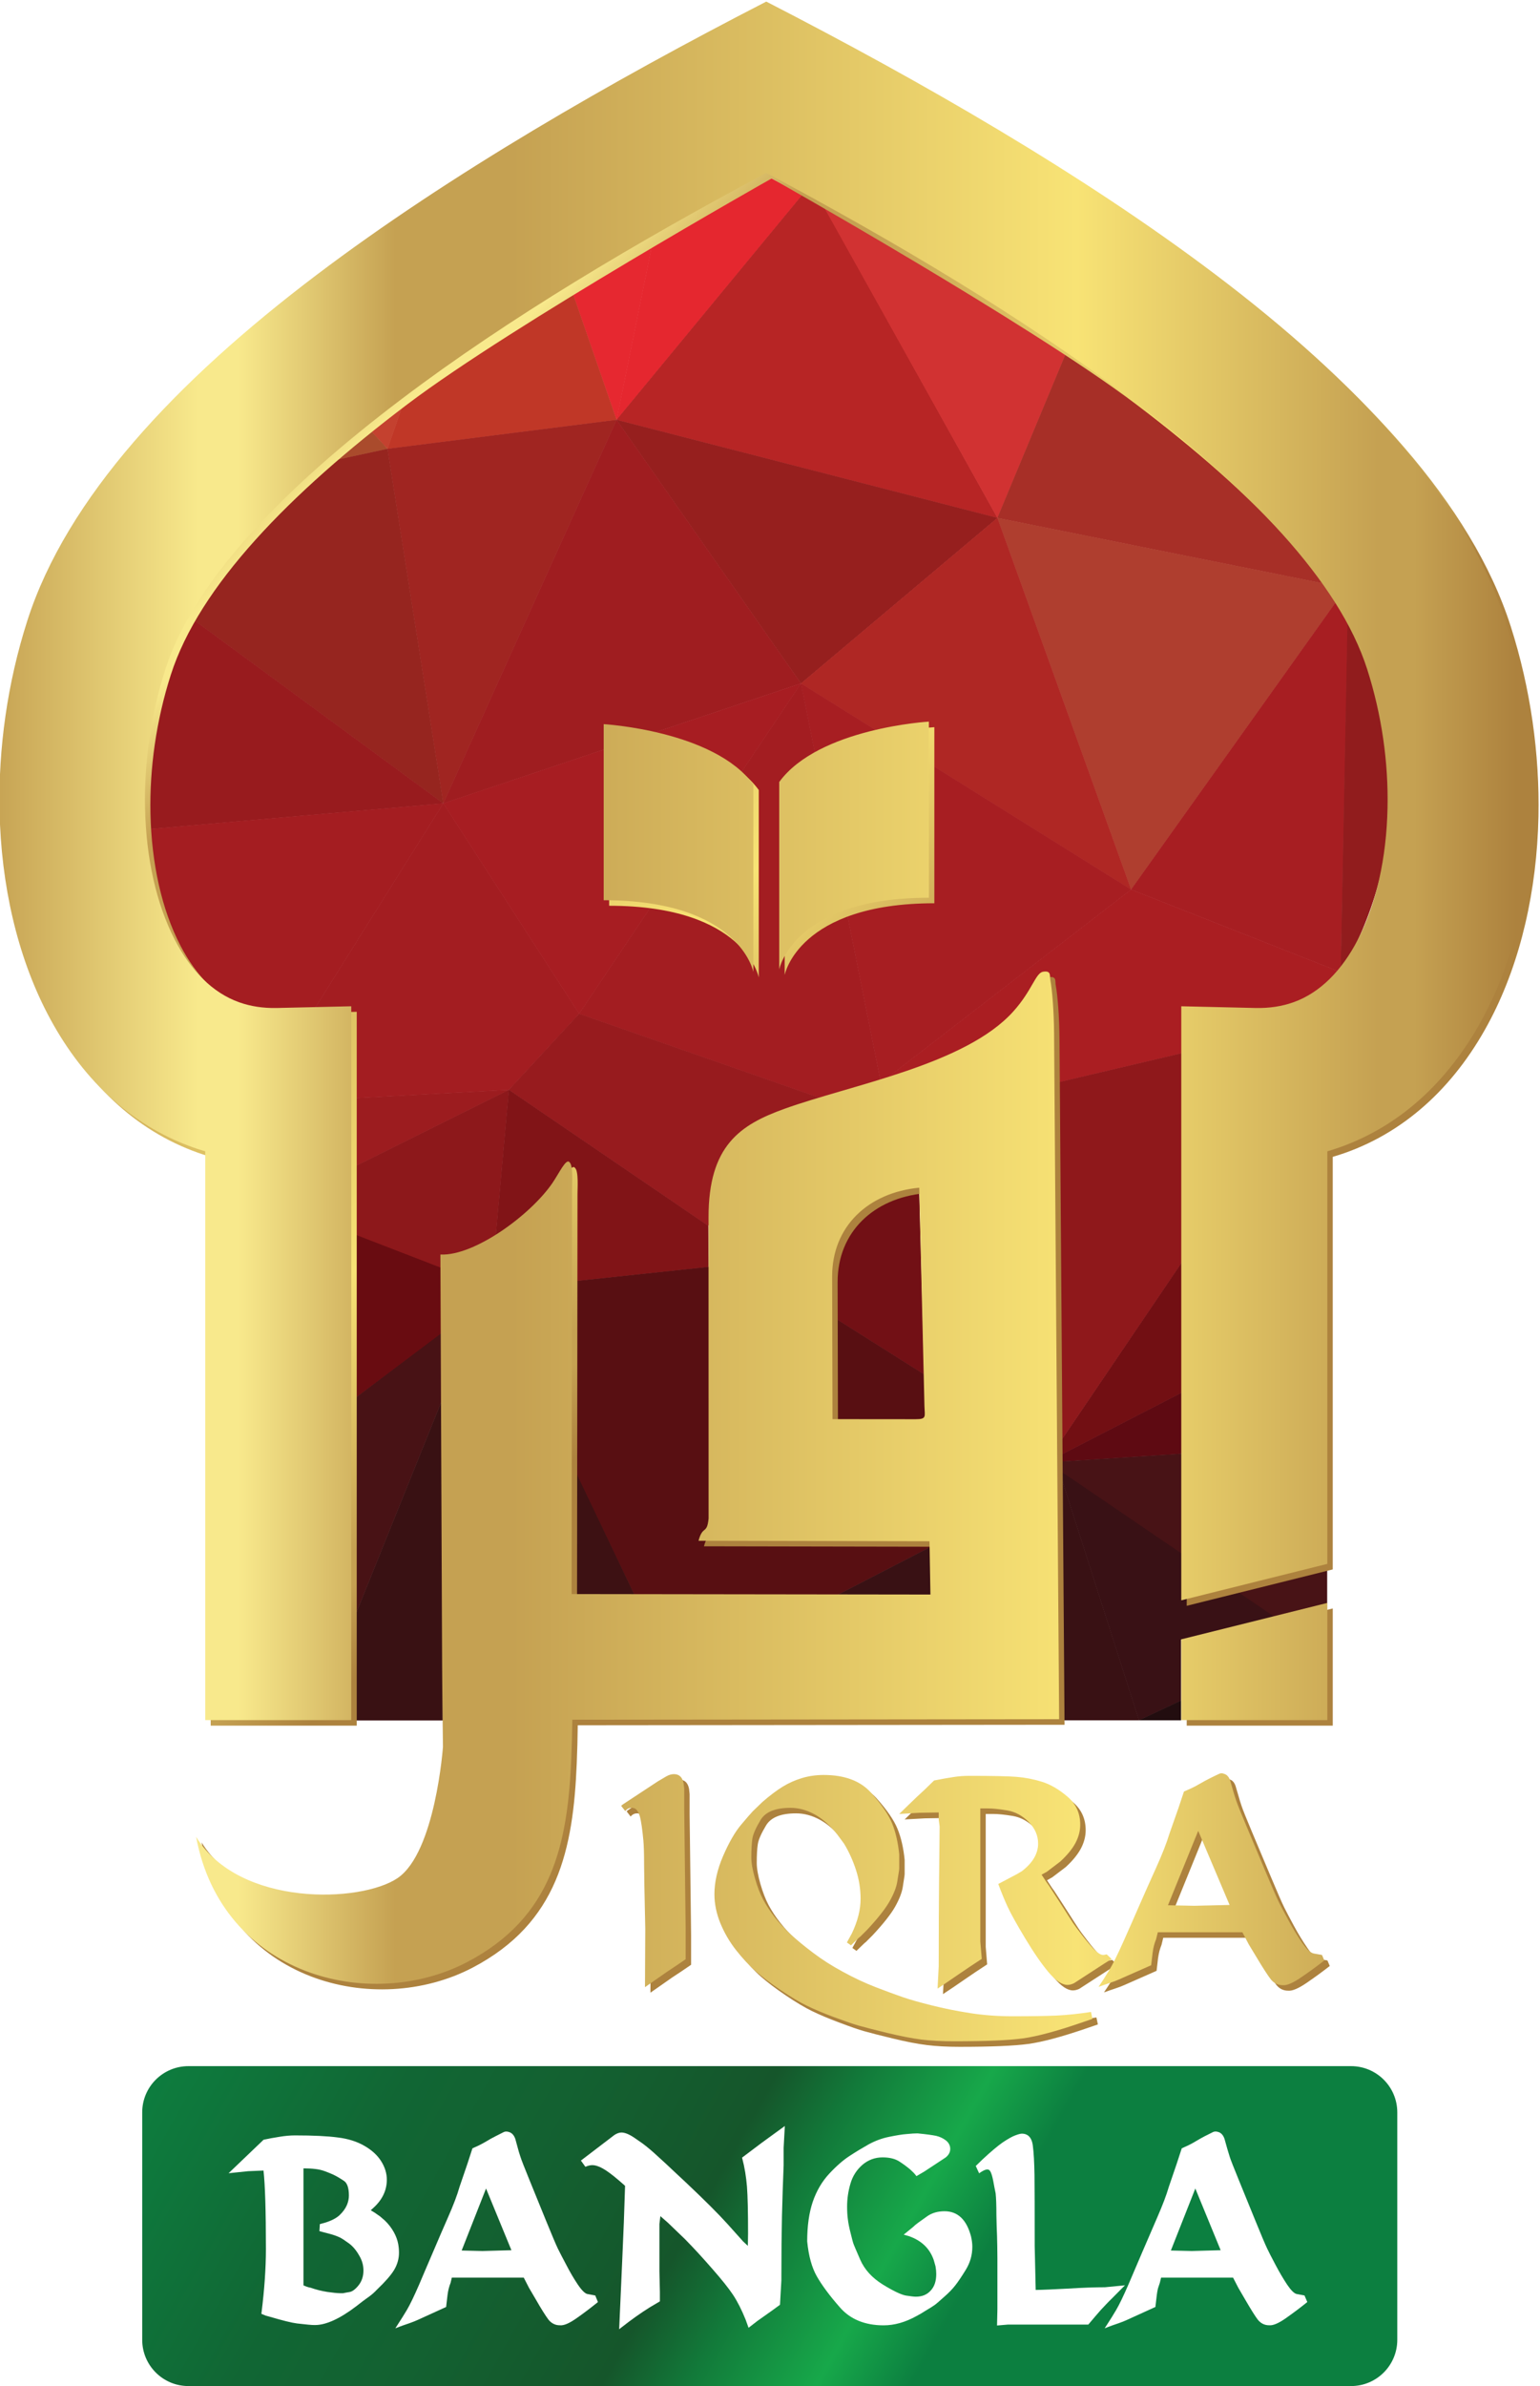 <svg version="1.1" viewBox="0 0 516.64 800" xmlns="http://www.w3.org/2000/svg">
 <defs>
  <clipPath id="ae">
   <path d="m24.496 24.496h612.28v612.29h-612.28z"/>
  </clipPath>
  <clipPath id="ac">
   <path d="m370.23 636.87h9.632v-60.172h-9.632z"/>
  </clipPath>
  <clipPath id="ab">
   <path d="m370.23 636.87h9.632v-60.172h-9.632z"/>
  </clipPath>
  <clipPath id="aa">
   <path d="m379.86 576.7h-9.632v60.172h9.632z"/>
  </clipPath>
  <mask id="b" x="0" y="0" width="1" height="1" maskUnits="userSpaceOnUse"/>
  <linearGradient id="c" x2="1" gradientTransform="matrix(9.632 0 0 -9.632 370.23 606.79)" gradientUnits="userSpaceOnUse">
   <stop stop-color="#231f20" offset="0"/>
   <stop stop-color="#fff" offset=".5"/>
   <stop stop-color="#231f20" offset="1"/>
  </linearGradient>
  <mask id="a" x="0" y="0" width="1" height="1" maskUnits="userSpaceOnUse">
   <g clip-path="url(#ac)" opacity=".65">
    <g clip-path="url(#ab)">
     <g clip-path="url(#aa)">
      <g mask="url(#b)">
       <path d="m379.86 576.7h-9.632v60.172h9.632z" fill="url(#c)"/>
      </g>
     </g>
    </g>
   </g>
  </mask>
  <clipPath id="ag">
   <path d="m370.23 721.76h9.632v-145.05h-9.632z"/>
  </clipPath>
  <clipPath id="af">
   <path d="m379.86 576.7h-9.632v145.05h9.632z"/>
  </clipPath>
  <linearGradient id="g" x2="1" gradientTransform="matrix(9.632 0 0 -9.632 370.23 649.23)" gradientUnits="userSpaceOnUse">
   <stop stop-color="#fff" offset="0"/>
   <stop stop-color="#e1e1df" offset=".5"/>
   <stop stop-color="#fff" offset="1"/>
  </linearGradient>
  <linearGradient id="e" x2="1" gradientTransform="matrix(19.789 -19.536 -19.536 -19.789 341.98 178.36)" gradientUnits="userSpaceOnUse">
   <stop stop-color="#c5a152" offset="0"/>
   <stop stop-color="#f8e98c" offset=".134"/>
   <stop stop-color="#f8e98c" offset=".16"/>
   <stop stop-color="#c5a152" offset=".261"/>
   <stop stop-color="#c5a152" offset=".331"/>
   <stop stop-color="#c5a152" offset=".336"/>
   <stop stop-color="#f8e375" offset=".7"/>
   <stop stop-color="#c5a152" offset=".894"/>
   <stop stop-color="#c5a152" offset=".917"/>
   <stop stop-color="#ad823e" offset=".983"/>
   <stop stop-color="#ad823e" offset="1"/>
  </linearGradient>
  <linearGradient id="d" x2="1" gradientTransform="matrix(41.938 0 0 -41.938 338.58 163.99)" gradientUnits="userSpaceOnUse">
   <stop stop-color="#c5a152" offset="0"/>
   <stop stop-color="#f8e98c" offset=".134"/>
   <stop stop-color="#f8e98c" offset=".16"/>
   <stop stop-color="#c5a152" offset=".261"/>
   <stop stop-color="#c5a152" offset=".331"/>
   <stop stop-color="#c5a152" offset=".336"/>
   <stop stop-color="#f8e375" offset=".7"/>
   <stop stop-color="#c5a152" offset=".894"/>
   <stop stop-color="#c5a152" offset=".917"/>
   <stop stop-color="#ad823e" offset=".983"/>
   <stop stop-color="#ad823e" offset="1"/>
  </linearGradient>
  <clipPath id="z">
   <g transform="translate(367.22 131.1)">
    <path d="m0 0 6.763-4.428 4.403 6.727-6.763 4.427zm6.787-4.544-0.035 0.023-6.869 4.497 0.023 0.035 4.472 6.832 0.036-0.024 6.869-4.496-0.023-0.035z" fill="#fff"/>
   </g>
  </clipPath>
  <clipPath id="y">
   <path d="m24.496 636.78h612.28v-612.29h-612.28z"/>
  </clipPath>
  <clipPath id="x">
   <path d="m24.496 636.78h612.28v-612.29h-612.28z"/>
  </clipPath>
  <clipPath id="w">
   <path d="m24.496 636.78h612.28v-612.29h-612.28z"/>
  </clipPath>
  <clipPath id="v">
   <path d="m363.73 135.08c-0.135-0.011-0.309-0.041-0.519-0.083-0.209-0.042-0.411-0.117-0.605-0.223-0.196-0.109-0.386-0.224-0.574-0.347-0.185-0.119-0.389-0.297-0.604-0.529-0.217-0.232-0.379-0.511-0.49-0.834-0.112-0.324-0.167-0.715-0.167-1.174 0.043-0.432 0.137-0.778 0.287-1.04 0.147-0.259 0.374-0.568 0.685-0.924 0.308-0.357 0.74-0.533 1.293-0.533 0.317 0 0.64 0.091 0.974 0.274l0.128 0.073 0.139 0.087c0.128 0.073 0.219 0.131 0.273 0.17 0.053 0.037 0.149 0.121 0.288 0.247 0.137 0.119 0.248 0.233 0.327 0.337 0.084 0.105 0.188 0.26 0.316 0.467 0.129 0.21 0.192 0.433 0.192 0.677 0 0.084-0.011 0.181-0.039 0.3-0.127 0.484-0.38 0.727-0.758 0.727-0.195 0-0.36-0.048-0.494-0.141-0.137-0.096-0.232-0.164-0.288-0.206-0.059-0.043-0.102-0.083-0.14-0.118l-0.221-0.181 0.085-0.024c0.392-0.14 0.651-0.391 0.774-0.754l0.054-0.188c0.014-0.09 0.022-0.17 0.022-0.238 0-0.227-0.059-0.404-0.181-0.534-0.12-0.13-0.279-0.195-0.477-0.195-0.058 0-0.157 0.011-0.299 0.033-0.144 0.023-0.384 0.134-0.719 0.34-0.334 0.207-0.568 0.464-0.705 0.778-0.136 0.315-0.206 0.479-0.21 0.5-5e-3 0.017-0.031 0.112-0.073 0.282-0.043 0.166-0.074 0.315-0.09 0.447-0.016 0.127-0.021 0.255-0.021 0.38 0 0.239 0.033 0.473 0.103 0.71 0.068 0.233 0.196 0.428 0.376 0.585 0.18 0.153 0.391 0.233 0.632 0.233 0.225 0 0.406-0.046 0.545-0.141 0.138-0.09 0.243-0.171 0.318-0.235 0.074-0.067 0.134-0.127 0.172-0.178l0.201 0.118 0.636 0.419c0.087 0.064 0.129 0.14 0.129 0.231 0 0.088-0.04 0.164-0.118 0.224-0.079 0.061-0.171 0.104-0.274 0.127-0.108 0.022-0.289 0.048-0.55 0.075-0.087 0-0.197-8e-3 -0.333-0.021m-1.955-5.127c-0.303 0.348-0.532 0.655-0.68 0.918-0.145 0.252-0.24 0.597-0.281 1.019 0 0.451 0.055 0.842 0.164 1.161 0.108 0.319 0.27 0.594 0.481 0.818 0.211 0.228 0.412 0.404 0.597 0.523 0.203 0.131 0.39 0.244 0.571 0.345 0.186 0.103 0.385 0.176 0.592 0.219 0.229 0.046 0.392 0.072 0.514 0.082 0.145 0.013 0.25 0.02 0.325 0.02 0.306-0.03 0.465-0.056 0.545-0.073 0.098-0.022 0.184-0.063 0.258-0.119 0.067-0.053 0.102-0.117 0.102-0.191 0-0.077-0.035-0.141-0.11-0.195l-0.635-0.418-0.169-0.099c-0.037 0.042-0.086 0.093-0.154 0.154-0.092 0.079-0.201 0.159-0.323 0.238-0.146 0.099-0.331 0.148-0.568 0.148-0.247 0-0.469-0.081-0.659-0.243-0.189-0.164-0.32-0.368-0.389-0.606-0.071-0.238-0.106-0.474-0.106-0.721 0-0.145 8e-3 -0.271 0.023-0.386 0.013-0.124 0.042-0.267 0.089-0.452 0.041-0.161 0.068-0.265 0.074-0.279 3e-3 -0.021 0.036-0.101 0.212-0.509 0.14-0.319 0.382-0.587 0.722-0.796 0.333-0.207 0.581-0.322 0.734-0.346 0.146-0.022 0.245-0.033 0.306-0.033 0.21 0 0.381 0.07 0.507 0.208 0.13 0.137 0.193 0.321 0.193 0.562 0 0.07-7e-3 0.152-0.024 0.249l-0.054 0.19c-0.127 0.374-0.397 0.637-0.803 0.781l-7e-3 2e-3 0.161 0.132c0.038 0.036 0.081 0.074 0.137 0.115 0.056 0.043 0.155 0.113 0.286 0.205 0.128 0.088 0.287 0.132 0.47 0.132 0.36 0 0.594-0.227 0.717-0.693 0.025-0.109 0.037-0.203 0.037-0.29 0-0.238-0.06-0.452-0.185-0.656-0.124-0.2-0.229-0.357-0.313-0.463-0.078-0.103-0.187-0.213-0.323-0.331-0.144-0.131-0.234-0.209-0.284-0.244-0.051-0.038-0.142-0.094-0.271-0.168l-0.136-0.086-0.129-0.072c-0.329-0.181-0.64-0.27-0.953-0.27-0.54 0-0.965 0.175-1.261 0.518"/>
  </clipPath>
  <clipPath id="u">
   <path d="m24.496 636.78h612.28v-612.29h-612.28z"/>
  </clipPath>
  <clipPath id="t">
   <path d="m24.496 636.78h612.28v-612.29h-612.28z"/>
  </clipPath>
  <clipPath id="s">
   <path d="m24.496 636.78h612.28v-612.29h-612.28z"/>
  </clipPath>
  <clipPath id="r">
   <path d="m24.496 636.78h612.28v-612.29h-612.28z"/>
  </clipPath>
  <clipPath id="q">
   <path d="m359.39 134.83-0.576-0.434c0.072-0.276 0.118-0.56 0.142-0.853 0.022-0.291 0.033-0.766 0.033-1.418l-7e-3 -0.469-0.214 0.2-0.115 0.124-0.361 0.405c-0.286 0.317-0.698 0.726-1.235 1.233l-0.406 0.38c-0.136 0.131-0.294 0.274-0.464 0.43-0.171 0.156-0.324 0.286-0.456 0.383l-0.253 0.175c-0.144 0.095-0.262 0.143-0.354 0.143-0.055 0-0.117-0.023-0.184-0.065l-0.981-0.749 0.092-0.127c0.066 0.026 0.129 0.04 0.191 0.04 0.102 0 0.215-0.037 0.339-0.104 0.123-0.069 0.283-0.187 0.482-0.357l0.153-0.132 0.061-0.055-0.038-1.123-0.047-1.106-0.043-1.014-0.046-1.011c0.287 0.226 0.575 0.431 0.86 0.609l0.28 0.166v0.34l-0.014 0.546v1.428l0.014 0.121 0.025 0.197 0.151-0.135 0.138-0.12 0.518-0.498c0.261-0.263 0.534-0.559 0.824-0.893 0.29-0.33 0.501-0.596 0.629-0.789 0.129-0.196 0.26-0.449 0.385-0.76l0.069-0.191 0.225 0.174 0.225 0.16 0.223 0.158 0.215 0.158 0.041 0.718v0.113c0 0.683 6e-3 1.298 0.019 1.838 0.012 0.54 0.029 1.044 0.049 1.516v0.529l0.017 0.26 0.015 0.31zm-0.359-2.705c0 0.654-0.01 1.132-0.033 1.421-0.023 0.291-0.069 0.571-0.136 0.834l0.553 0.416 0.55 0.399-0.028-0.484v-0.527c-0.02-0.471-0.037-0.981-0.05-1.517-0.012-0.522-0.018-1.124-0.018-1.839v-0.109l-0.039-0.699-0.649-0.466-0.179-0.137-0.05 0.136c-0.12 0.302-0.252 0.56-0.389 0.768-0.134 0.201-0.347 0.468-0.631 0.793-0.3 0.344-0.57 0.636-0.827 0.897l-0.521 0.5-0.349 0.307-0.048-0.403v-1.287l0.014-0.687v-0.317l-0.26-0.153c-0.258-0.161-0.524-0.347-0.792-0.556l0.132 3.04 0.04 1.142-0.23 0.203c-0.2 0.17-0.364 0.29-0.49 0.36-0.134 0.074-0.252 0.11-0.359 0.11-0.055 0-0.112-0.01-0.175-0.032l-0.049 0.068 0.945 0.722c0.059 0.038 0.115 0.058 0.161 0.058 0.083 0 0.194-0.045 0.331-0.134l0.251-0.175c0.131-0.096 0.282-0.224 0.452-0.381 0.2-0.181 0.343-0.312 0.464-0.428l0.406-0.38c0.568-0.537 0.96-0.929 1.233-1.232l0.362-0.404 0.116-0.128 0.283-0.264z"/>
  </clipPath>
  <clipPath id="p">
   <path d="m367.02 135.04c-0.091-0.033-0.214-0.106-0.367-0.21-0.153-0.106-0.355-0.276-0.6-0.505l-0.183-0.176 0.069-0.149 0.037 0.023c0.077 0.048 0.142 0.072 0.193 0.072 0.061 0 0.106-0.035 0.137-0.099 0.033-0.066 0.059-0.163 0.083-0.284 0.022-0.124 0.046-0.25 0.072-0.377 0.014-0.126 0.024-0.348 0.024-0.664 3e-3 -0.209 9e-3 -0.417 0.018-0.621 6e-3 -0.203 0.011-0.429 0.011-0.676v-1.543l-9e-3 -0.44 0.284 0.025h2.408c0.138 0.166 0.262 0.307 0.365 0.426 0.106 0.114 0.222 0.236 0.35 0.362l0.299 0.302-0.49-0.049c-0.286 0-0.66-0.013-1.122-0.04-0.459-0.024-0.796-0.041-1.011-0.041l-0.032 1.37v0.08c0 0.984-2e-3 1.668-5e-3 2.051-6e-3 0.383-0.023 0.682-0.052 0.895-0.028 0.212-0.124 0.319-0.286 0.319-0.037 0-0.101-0.016-0.193-0.051m-1.099-0.901 0.161 0.156c0.244 0.227 0.445 0.396 0.594 0.501 0.158 0.107 0.275 0.173 0.358 0.204 0.113 0.043 0.16 0.048 0.179 0.048 0.14 0 0.22-0.092 0.244-0.282 0.029-0.209 0.046-0.5 0.051-0.889 4e-3 -0.379 6e-3 -1.069 6e-3 -2.051l0.032-1.492h0.042c0.219 0 0.574 0.017 1.015 0.04 0.446 0.027 0.822 0.041 1.122 0.041l0.374 0.037-0.215-0.217c-0.138-0.134-0.261-0.266-0.353-0.366-0.107-0.123-0.224-0.257-0.354-0.412h-2.391l-0.238-0.02 8e-3 0.394v1.543c0 0.251-5e-3 0.481-0.011 0.678-8e-3 0.181-0.014 0.384-0.018 0.619 0 0.301-8e-3 0.533-0.025 0.673-0.026 0.127-0.049 0.252-0.072 0.377-0.028 0.138-0.054 0.229-0.086 0.293-0.04 0.082-0.098 0.123-0.175 0.123-0.059 0-0.128-0.024-0.212-0.076z"/>
  </clipPath>
  <clipPath id="o">
   <path d="m24.496 636.78h612.28v-612.29h-612.28z"/>
  </clipPath>
  <clipPath id="n">
   <path d="m24.496 636.78h612.28v-612.29h-612.28z"/>
  </clipPath>
  <clipPath id="m">
   <path d="m24.496 636.78h612.28v-612.29h-612.28z"/>
  </clipPath>
  <clipPath id="l">
   <path d="m24.496 636.78h612.28v-612.29h-612.28z"/>
  </clipPath>
  <clipPath id="k">
   <path d="m24.496 636.78h612.28v-612.29h-612.28z"/>
  </clipPath>
  <clipPath id="j">
   <path d="m344.82 135c-0.166-0.026-0.325-0.053-0.471-0.086l-0.96-0.917 0.468 0.047 0.506 0.023c0.051-0.411 0.077-1.212 0.077-2.412 0-0.579-0.044-1.222-0.132-1.929l0.099-0.039 0.139-0.04c0.376-0.11 0.64-0.175 0.794-0.195 0.157-0.017 0.271-0.029 0.345-0.037 0.076-9e-3 0.14-0.011 0.197-0.011 0.321 0 0.728 0.186 1.219 0.561l0.207 0.158 0.206 0.149c0.077 0.06 0.144 0.12 0.201 0.183 0.249 0.238 0.424 0.436 0.518 0.591 0.094 0.16 0.14 0.324 0.14 0.499 0 0.081-7e-3 0.164-0.022 0.253-0.02 0.11-0.062 0.228-0.129 0.347-0.068 0.123-0.155 0.237-0.262 0.34l-0.138 0.12-0.162 0.111-0.166 0.103 0.105 0.096c0.273 0.239 0.407 0.517 0.407 0.83 0 0.19-0.057 0.37-0.169 0.545-0.111 0.174-0.277 0.323-0.494 0.446-0.218 0.126-0.48 0.207-0.782 0.244-0.304 0.04-0.732 0.061-1.285 0.061-0.139 0-0.29-0.013-0.456-0.041m-0.452-0.125c0.127 0.028 0.274 0.054 0.459 0.084 0.16 0.026 0.31 0.04 0.449 0.04 0.548 0 0.978-0.021 1.279-0.061 0.297-0.036 0.555-0.116 0.767-0.238 0.212-0.12 0.373-0.266 0.479-0.433 0.11-0.171 0.164-0.342 0.164-0.522 0-0.301-0.133-0.569-0.394-0.799l-0.146-0.134 0.211-0.131 0.159-0.108 0.136-0.118c0.1-0.098 0.186-0.208 0.254-0.33 0.062-0.113 0.105-0.225 0.125-0.335 0.014-0.088 0.021-0.168 0.021-0.245 0-0.166-0.045-0.327-0.134-0.477-0.089-0.148-0.257-0.339-0.513-0.585-0.057-0.062-0.122-0.122-0.194-0.176l-0.208-0.151-0.206-0.158c-0.481-0.366-0.882-0.552-1.194-0.552-0.048 0-0.113 1e-3 -0.193 0.011-0.039 4e-3 -0.089 0.01-0.151 0.016l-0.192 0.021c-0.154 0.02-0.419 0.084-0.79 0.194l-0.133 0.037-0.069 0.029c0.085 0.692 0.129 1.332 0.129 1.901 0 1.193-0.026 2.007-0.078 2.417l-5e-3 0.039-0.547-0.024-0.346-0.036zm1.08-0.701v-3.668l0.023-0.012c0.104-0.049 0.188-0.078 0.255-0.088 0.162-0.056 0.331-0.099 0.518-0.129l1e-3 -1e-3c0.201-0.027 0.317-0.039 0.399-0.039h0.096l4e-3 2e-3c0.041 0.011 0.108 0.022 0.193 0.036 0.103 0.014 0.211 0.092 0.322 0.231 0.112 0.138 0.168 0.307 0.168 0.502 0 0.172-0.045 0.336-0.136 0.487-0.097 0.171-0.209 0.306-0.335 0.397-0.128 0.094-0.221 0.154-0.293 0.191-0.088 0.041-0.196 0.078-0.321 0.113l-0.189 0.046-0.051 0.015 5e-3 0.084 0.094 0.026c0.218 0.068 0.377 0.151 0.485 0.256 0.104 0.1 0.181 0.205 0.233 0.321 0.046 0.108 0.069 0.221 0.069 0.325 0 0.264-0.066 0.44-0.198 0.52-0.107 0.071-0.21 0.132-0.307 0.18-0.081 0.037-0.166 0.073-0.269 0.109-0.103 0.039-0.209 0.064-0.312 0.075-0.116 0.014-0.255 0.021-0.412 0.021zm0.803-3.856c-0.172 0.028-0.343 0.069-0.515 0.129-0.066 0.01-0.149 0.039-0.246 0.085v3.6c0.164 0 0.299-9e-3 0.407-0.021 0.107-0.011 0.208-0.037 0.302-0.071 0.096-0.035 0.183-0.07 0.266-0.11 0.081-0.04 0.182-0.097 0.302-0.176 0.121-0.074 0.179-0.237 0.179-0.485 0-0.099-0.023-0.203-0.066-0.308-0.048-0.106-0.12-0.208-0.223-0.308-0.103-0.099-0.26-0.181-0.469-0.245l-0.121-0.033-0.01-0.15 0.085-0.024 0.19-0.046c0.135-0.037 0.238-0.076 0.313-0.11 0.074-0.037 0.169-0.1 0.287-0.187 0.117-0.087 0.226-0.214 0.322-0.383 0.089-0.148 0.131-0.304 0.131-0.467 0-0.184-0.053-0.345-0.158-0.476-0.106-0.131-0.205-0.202-0.295-0.216-0.09-0.015-0.155-0.026-0.198-0.036h-0.09c-0.09 0-0.22 0.015-0.393 0.038"/>
  </clipPath>
  <clipPath id="i">
   <path d="m351.59 135.14c-0.087-0.043-0.17-0.084-0.251-0.128-0.083-0.042-0.168-0.088-0.254-0.141-0.089-0.054-0.17-0.096-0.25-0.135-0.079-0.037-0.137-0.062-0.172-0.079l-0.146-0.45-0.238-0.696c-0.07-0.247-0.187-0.554-0.349-0.922-0.162-0.367-0.307-0.706-0.44-1.019-0.135-0.312-0.277-0.647-0.43-1.005-0.153-0.353-0.279-0.614-0.377-0.778-0.097-0.164-0.19-0.31-0.276-0.443 0.086 0.033 0.185 0.067 0.294 0.104 0.105 0.037 0.193 0.072 0.26 0.103l0.835 0.379 0.039 0.337c9e-3 0.079 0.024 0.146 0.038 0.207 0.015 0.056 0.033 0.111 0.053 0.164l0.046 0.191h2.232l0.168-0.327 0.216-0.369c0.162-0.282 0.287-0.478 0.366-0.584 0.083-0.105 0.188-0.157 0.316-0.157 0.109-0.01 0.271 0.057 0.488 0.212 0.217 0.153 0.419 0.307 0.609 0.459l-0.061 0.149-0.215 0.039c-0.086 0.017-0.19 0.119-0.315 0.302-0.123 0.184-0.241 0.385-0.351 0.598-0.113 0.213-0.2 0.381-0.259 0.5-0.058 0.122-0.181 0.409-0.365 0.863-0.183 0.453-0.348 0.859-0.494 1.213-0.144 0.357-0.236 0.585-0.268 0.689-0.034 0.102-0.059 0.183-0.073 0.241l-0.083 0.3c-0.032 0.09-0.078 0.148-0.141 0.176-0.033 0.012-0.063 0.02-0.091 0.02-0.023 0-0.043-4e-3 -0.061-0.013m-2.871-5.375c0.099 0.165 0.224 0.422 0.379 0.783l0.161 0.377c0.093 0.219 0.183 0.428 0.27 0.629 0.159 0.375 0.298 0.699 0.44 1.019 0.165 0.374 0.28 0.678 0.35 0.925l0.237 0.696 0.141 0.432c0.013 6e-3 0.03 0.015 0.048 0.022 0.03 0.014 0.067 0.03 0.109 0.05 0.096 0.047 0.173 0.088 0.252 0.137 0.076 0.047 0.156 0.092 0.252 0.14 0.081 0.042 0.164 0.084 0.25 0.127 0.026 0.013 0.068 0.011 0.117-8e-3 0.053-0.023 0.091-0.072 0.117-0.148l0.083-0.3c0.012-0.047 0.035-0.127 0.074-0.243 0.031-0.103 0.118-0.319 0.269-0.691 0.146-0.355 0.311-0.76 0.494-1.213 0.186-0.46 0.306-0.744 0.366-0.866s0.147-0.291 0.259-0.501c0.111-0.216 0.231-0.418 0.354-0.604 0.133-0.195 0.245-0.299 0.343-0.317l0.191-0.036 0.041-0.098c-0.196-0.156-0.386-0.3-0.582-0.439-0.255-0.181-0.39-0.21-0.464-0.204-0.115 0-0.208 0.047-0.282 0.14-0.087 0.118-0.217 0.324-0.364 0.581l-0.215 0.367-0.18 0.348h-2.289l-0.052-0.216c-0.024-0.061-0.041-0.117-0.056-0.171-0.012-0.048-0.029-0.123-0.04-0.212l-0.036-0.311-0.813-0.37c-0.066-0.032-0.153-0.066-0.26-0.103-0.062-0.021-0.118-0.041-0.172-0.059 0.074 0.115 0.143 0.227 0.208 0.337m1.462 1.759 0.75-0.018 1 0.027-0.893 2.169zm0.06 0.04 0.798 2.025 0.829-2.015-0.938-0.027z"/>
  </clipPath>
  <filter id="h" x="-.03" y="-.024" width="1.06" height="1.049" color-interpolation-filters="sRGB">
   <feGaussianBlur stdDeviation="4.017"/>
  </filter>
  <clipPath id="ad">
   <path d="m536.69 682.6-30.091-14.473-20.947-14.684c-17.807-10.962-34.365-19.184-43.115-27.732l-8.377-8.046c-2.904-2.309-5.783-4.643-8.56-7.1-27.968-3.597-30.211-22.335-36.984-41.228-8.557-14.365-11.739-31.886-11.739-53.577 0-15.693 5.261-35.098 20.656-44.298l12.694-16.515 13.125-8.492 6.562-17.121v-17.518l-0.011 5e-3 -0.01-41.938 0.346-54.917v-3e-3l0.037-27.699h22.08v99.392l0.173 0.129v16.292l-0.104 0.04 13.493 7.784 20.84-10.967-0.171-49.178v2e-3 -32.606h15.583l0.01-0.015 49.003 0.015 26.41-0.091v13.715l-1.728 44.19-1.314 47.837h-22.254v-32.959l-31.739 12.681-0.086 10.55 29.817 32.38 14.481 4.283 45.665 0.152v-92.774l31.85 46.991-0.011 53.282 30.104 5.439 10.37 15.262v7.5e-4c16.714 27.889 16.921 63.225 1.783 89.845v0.141l-3.012 4.919-2.533 4.641c-15.298 20.384-38.107 42.07-66.772 59.043-20.795 15.588-40.99 28.671-61.885 37.421l-0.186 0.333-5.528 2.975zm105.59-277.49-31.844-46.991v-3.047l31.844 16.395zm-145.31 215.6 47.31-67.581-0.011 0.01v-0.01l-91.752-30.751 91.75 30.762zm145.32-249.24-31.844-16.395 0.01-1.49h-0.01v-2.099l0.236-64.184h31.09v20.714l27.993 3.085 9.479 6.249v10.012l-36.948 28.302h0.01zm0.01-41.667 10.613-7.225-10.613-3.631z" fill="#e5272f" stroke-width=".509"/>
  </clipPath>
  <linearGradient id="f" x1="342.53" x2="375.26" y1="136.62" y2="118.23" gradientUnits="userSpaceOnUse">
   <stop stop-color="#0d7e3f" offset="0"/>
   <stop stop-color="#116634" offset=".172"/>
   <stop stop-color="#136131" offset=".277"/>
   <stop stop-color="#15562b" offset=".404"/>
   <stop stop-color="#127a3a" offset=".459"/>
   <stop stop-color="#17a84a" offset=".54"/>
   <stop stop-color="#0c7f40" offset=".6"/>
   <stop stop-color="#0c7f40" offset="1"/>
  </linearGradient>
 </defs>
 <g transform="matrix(1.333,0,0,-1.333,-451.34,970.54)">
  <g transform="matrix(.981 0 0 .981 6.24 13.57)">
   <g transform="translate(4.1727e-4,-2e-5)" clip-path="url(#ad)" filter="url(#h)" stroke-width=".509">
    <path d="m536.69 682.6 7.925-4.191-47.646-57.702 9.63 47.421z" fill="#e5272f"/>
    <path d="m506.6 668.13-9.63-47.421-11.318 32.737z" fill="#e62830"/>
    <path d="m544.61 678.41-47.646-57.702 97.704-25.138-44.528 79.865z" fill="#b72525"/>
    <path d="m550.22 675.15 44.452-79.579 17.543 42.111c-20.831 15.615-41.061 28.717-61.995 37.468z" fill="#d13232"/>
    <path d="m442.53 625.71c8.75 8.548 25.307 16.77 43.114 27.732l11.318-32.737-58.776-7.431z" fill="#c03727"/>
    <path d="m434.16 617.67 8.377 8.047-4.343-12.436z" fill="#c4412f"/>
    <path d="m612.21 637.68c28.665-16.974 51.473-38.66 66.771-59.044l-84.315 16.932z" fill="#a72f27"/>
    <path d="m496.97 620.71-44.452-98.334-14.324 90.902z" fill="#a02521"/>
    <path d="m496.97 620.71 97.703-25.138-50.393-42.442z" fill="#961f1e"/>
    <path d="m496.97 620.71 47.3-67.573-91.752-30.761z" fill="#9f1d20"/>
    <path d="m425.6 610.56c2.777 2.457 5.656 4.792 8.561 7.101l4.034-4.39z" fill="#aa4b2c"/>
    <path d="m425.6 610.56 12.594 2.711 14.324-90.902-63.903 46.964c6.774 18.893 9.016 37.63 36.984 41.227z" fill="#96251f"/>
    <path d="m594.67 595.57 34.293-95.287 52.554 73.714-2.533 4.64z" fill="#af3e2f"/>
    <path d="m594.67 595.57 34.294-95.287-84.687 52.845z" fill="#af2724"/>
    <path d="m681.52 574 3.011-4.919-1.785-89.987-53.781 21.191z" fill="#a71e22"/>
    <path d="m564.77 450.74-20.499 102.4 84.697-52.852z" fill="#a71e22"/>
    <path d="m682.74 479.09-10.37-15.263-30.104-5.439-31.839-7.498-45.665-0.153 64.198 49.543z" fill="#aa1e22"/>
    <path d="m388.61 569.34 63.903-46.964-75.643-6.613c5e-5 21.691 3.183 39.212 11.74 53.577z" fill="#981b1e"/>
    <path d="m684.48 569.02-1.739-89.925c16.73 27.917 16.923 63.296 1.739 89.925z" fill="#911c1d"/>
    <path d="m410.22 454.95-12.694 16.514c-15.394 9.2-20.657 28.606-20.657 44.299l75.643 6.613z" fill="#a41d21"/>
    <path d="m469.34 448.93-39.426-19.593-6.562 17.121z" fill="#9c1c1f"/>
    <path d="m487.36 468.44-18.022-19.507-45.988-2.472-13.125 8.492 42.292 67.426z" fill="#a31d21"/>
    <path d="m544.28 553.13-56.919-84.692-34.843 53.938z" fill="#a71d22"/>
    <path d="m544.28 553.13 20.489-102.39-14.482-4.283-62.926 21.979z" fill="#a31d21"/>
    <path d="m487.36 468.44 62.926-21.979-29.818-32.381-51.13 34.853z" fill="#971b1e"/>
    <path d="m642.27 458.39-31.84-7.498v-92.774l31.85 46.991z" fill="#8f181b"/>
    <path d="m469.34 448.93-3.418-38.027-13.563-7.823-22.446 8.612 3.5e-4 17.645z" fill="#8d181b"/>
    <path d="m469.34 448.93 51.13-34.853 0.086-10.55-33.795-3.591-20.84 10.967z" fill="#811417"/>
    <path d="m574.55 423.8 1.314-47.837-23.568 14.878v32.959z" fill="#721015"/>
    <path d="m429.9 411.82 22.629-8.744v-16.292l-22.633-16.903z" fill="#690c11"/>
    <path d="m642.28 405.11 5e-3 -33.643-31.844-16.394v3.047z" fill="#720f13"/>
    <path d="m520.55 403.53 31.738-12.681 23.568-14.878 1.729-44.19-26.409-13.624-49.004-0.015-15.59 32.374 0.173 49.423z" fill="#580f12"/>
    <path d="m429.89 369.88 22.461 16.903v-16.992l-22.115-54.83z" fill="#481215"/>
    <path d="m452.36 369.79v-82.529h-22.079l-0.036 27.699z" fill="#391113"/>
    <path d="m610.44 355.07 31.845 16.394 5e-3 -15.804-31.85-2.08z" fill="#5e0a12"/>
    <path d="m610.44 351.48 31.85-20.636v-11.903l13.745 4.704 13.723-12.549-27.993-3.084v-15.673l-10.768-5.042z" fill="#391115"/>
    <path d="m610.44 353.58 31.85 2.08 36.947-28.303v-10.011l-9.479-6.25-59.319 40.384z" fill="#481316"/>
    <path d="m577.59 331.78v-13.716l-26.41 0.092z" fill="#391114"/>
    <path d="m486.58 350.76 15.59-32.605h-15.59z" fill="#3d1113"/>
    <path d="m641.77 292.34v-5.042h-10.768z" fill="#220d0f"/>
    <path d="m610.44 351.48 20.558-64.184h-20.321z" fill="#391114"/>
   </g>
   <g stroke-width=".509">
    <path d="m536.69 682.6 7.925-4.191-47.646-57.702 9.63 47.421z" fill="#e5272f"/>
    <path d="m506.6 668.13-9.63-47.421-11.318 32.737z" fill="#e62830"/>
    <path d="m544.61 678.41-47.646-57.702 97.704-25.138-44.528 79.865z" fill="#b72525"/>
    <path d="m550.22 675.15 44.452-79.579 17.543 42.111c-20.831 15.615-41.061 28.717-61.995 37.468z" fill="#d13232"/>
    <path d="m442.53 625.71c8.75 8.548 25.307 16.77 43.114 27.732l11.318-32.737-58.776-7.431z" fill="#c03727"/>
    <path d="m434.16 617.67 8.377 8.047-4.343-12.436z" fill="#c4412f"/>
    <path d="m612.21 637.68c28.665-16.974 51.473-38.66 66.771-59.044l-84.315 16.932z" fill="#a72f27"/>
    <path d="m496.97 620.71-44.452-98.334-14.324 90.902z" fill="#a02521"/>
    <path d="m496.97 620.71 97.703-25.138-50.393-42.442z" fill="#961f1e"/>
    <path d="m496.97 620.71 47.3-67.573-91.752-30.761z" fill="#9f1d20"/>
    <path d="m425.6 610.56c2.777 2.457 5.656 4.792 8.561 7.101l4.034-4.39z" fill="#aa4b2c"/>
    <path d="m425.6 610.56 12.594 2.711 14.324-90.902-63.903 46.964c6.774 18.893 9.016 37.63 36.984 41.227z" fill="#96251f"/>
    <path d="m594.67 595.57 34.293-95.287 52.554 73.714-2.533 4.64z" fill="#af3e2f"/>
    <path d="m594.67 595.57 34.294-95.287-84.687 52.845z" fill="#af2724"/>
    <path d="m681.52 574 3.011-4.919-1.785-89.987-53.781 21.191z" fill="#a71e22"/>
    <path d="m564.77 450.74-20.499 102.4 84.697-52.852z" fill="#a71e22"/>
    <path d="m682.74 479.09-10.37-15.263-30.104-5.439-31.839-7.498-45.665-0.153 64.198 49.543z" fill="#aa1e22"/>
    <path d="m388.61 569.34 63.903-46.964-75.643-6.613c5e-5 21.691 3.183 39.212 11.74 53.577z" fill="#981b1e"/>
    <path d="m684.48 569.02-1.739-89.925c16.73 27.917 16.923 63.296 1.739 89.925z" fill="#911c1d"/>
    <path d="m410.22 454.95-12.694 16.514c-15.394 9.2-20.657 28.606-20.657 44.299l75.643 6.613z" fill="#a41d21"/>
    <path d="m469.34 448.93-39.426-19.593-6.562 17.121z" fill="#9c1c1f"/>
    <path d="m487.36 468.44-18.022-19.507-45.988-2.472-13.125 8.492 42.292 67.426z" fill="#a31d21"/>
    <path d="m544.28 553.13-56.919-84.692-34.843 53.938z" fill="#a71d22"/>
    <path d="m544.28 553.13 20.489-102.39-14.482-4.283-62.926 21.979z" fill="#a31d21"/>
    <path d="m487.36 468.44 62.926-21.979-29.818-32.381-51.13 34.853z" fill="#971b1e"/>
    <path d="m642.27 458.39-31.84-7.498v-92.774l31.85 46.991z" fill="#8f181b"/>
    <path d="m469.34 448.93-3.418-38.027-13.563-7.823-22.446 8.612 3.5e-4 17.645z" fill="#8d181b"/>
    <path d="m469.34 448.93 51.13-34.853 0.086-10.55-33.795-3.591-20.84 10.967z" fill="#811417"/>
    <path d="m574.55 423.8 1.314-47.837-23.568 14.878v32.959z" fill="#721015"/>
    <path d="m429.9 411.82 22.629-8.744v-16.292l-22.633-16.903z" fill="#690c11"/>
    <path d="m642.28 405.11 5e-3 -33.643-31.844-16.394v3.047z" fill="#720f13"/>
    <path d="m520.55 403.53 31.738-12.681 23.568-14.878 1.729-44.19-26.409-13.624-49.004-0.015-15.59 32.374 0.173 49.423z" fill="#580f12"/>
    <path d="m429.89 369.88 22.461 16.903v-16.992l-22.115-54.83z" fill="#481215"/>
    <path d="m452.36 369.79v-82.529h-22.079l-0.036 27.699z" fill="#391113"/>
    <path d="m610.44 355.07 31.845 16.394 5e-3 -15.804-31.85-2.08z" fill="#5e0a12"/>
    <path d="m610.44 351.48 31.85-20.636v-11.903l13.745 4.704 13.723-12.549-27.993-3.084v-15.673l-10.768-5.042z" fill="#391115"/>
    <path d="m610.44 353.58 31.85 2.08 36.947-28.303v-10.011l-9.479-6.25-59.319 40.384z" fill="#481316"/>
    <path d="m577.59 331.78v-13.716l-26.41 0.092z" fill="#391114"/>
    <path d="m486.58 350.76 15.59-32.605h-15.59z" fill="#3d1113"/>
    <path d="m641.77 292.34v-5.042h-10.768z" fill="#220d0f"/>
    <path d="m610.44 351.48 20.558-64.184h-20.321z" fill="#391114"/>
   </g>
   <g transform="matrix(9.382,0,0,9.382,-2837.9,-1072.1)">
    <path d="m347.41 184.25c-3.862-2.919-6.847-6.111-7.92-9.458-0.547-1.711-0.796-3.499-0.76-5.202 0.043-2.022 0.486-3.949 1.302-5.523 0.897-1.731 2.235-3.049 3.99-3.669 0.11-0.039 0.221-0.074 0.333-0.107v-15.544h3.994v19.508l-2.036-0.047c-0.377-8e-3 -0.72 0.046-1.027 0.155-0.737 0.259-1.33 0.875-1.76 1.703-0.511 0.985-0.789 2.245-0.818 3.606-0.026 1.237 0.156 2.541 0.557 3.793 0.774 2.415 3.231 4.944 6.47 7.393 2.898 2.19 9.961 6.171 9.961 6.171s7.064-3.981 9.963-6.171c3.238-2.449 5.695-4.978 6.468-7.393 0.402-1.252 0.583-2.556 0.557-3.793-0.029-1.361-0.307-2.621-0.817-3.606-0.43-0.828-1.023-1.444-1.76-1.703-0.308-0.109-0.65-0.163-1.027-0.155l-2.036 0.047v-16.233l3.993 0.994v11.275c0.113 0.033 0.223 0.068 0.333 0.107 1.755 0.62 3.094 1.938 3.991 3.669 0.816 1.574 1.259 3.501 1.301 5.523 0.035 1.703-0.212 3.491-0.759 5.202-1.073 3.347-4.058 6.539-7.92 9.458-3.629 2.742-8.031 5.273-12.287 7.462-4.255-2.189-8.657-4.72-12.286-7.462m12.64-13.867v-5.122s0.372 1.96 4.093 1.96v4.812s-3.013-0.173-4.093-1.65m-4.8-3.23c3.721 0 4.092-1.961 4.092-1.961v5.124c-1.078 1.476-4.092 1.649-4.092 1.649zm12.016-1.954c-0.207-0.032-0.297-0.507-0.81-1.081-1.309-1.462-4.424-2.003-6.262-2.665-1.212-0.435-2.078-1.005-2.078-2.967l3e-3 -8.228c-0.045-0.451-0.158-0.174-0.276-0.61l6.317-0.012 0.026-1.458-9.813 0.015 0.012 11.082c-2e-3 0.127 0.036 0.622-0.068 0.714-0.091 0.127-0.279-0.287-0.468-0.562-0.597-0.873-2.138-2.004-3.063-1.956l0.046-11.236c3e-3 -0.81 0.03-1.518 0.022-2.219-0.015-1.607-0.205-2.882-1.238-3.586-0.996-0.679-4.328-0.8-5.511 1.127 0.707-3.791 4.749-4.817 7.414-3.422 2.336 1.225 2.749 3.23 2.846 5.592 0.015 0.355 0.022 0.661 0.027 1.031l13.311 0.013-0.138 18.733c-4e-3 0.617-0.049 1.185-0.104 1.485-0.017 0.09 0.024 0.216-0.13 0.216-0.019 0-0.04-2e-3 -0.065-6e-3m-3.487-12.229-2.272 4e-3 -9e-3 3.894c-3e-3 1.37 0.987 2.296 2.382 2.428l0.141-5.964c7e-3 -0.287 0.069-0.362-0.236-0.362h-6e-3m7.265-6.016v-2.207l3.993-2.6e-4v3.203zm1.035-3.674c-0.09-0.043-0.177-0.085-0.262-0.128-0.085-0.042-0.173-0.09-0.263-0.142-0.09-0.053-0.175-0.098-0.258-0.135-0.082-0.037-0.141-0.064-0.178-0.08l-0.151-0.453-0.247-0.699c-0.074-0.248-0.194-0.556-0.362-0.925-0.166-0.368-0.318-0.71-0.456-1.024-0.138-0.316-0.286-0.651-0.445-1.01-0.159-0.357-0.289-0.618-0.389-0.782-0.101-0.164-0.197-0.313-0.287-0.445 0.09 0.033 0.191 0.068 0.303 0.105 0.11 0.036 0.201 0.071 0.27 0.103l0.866 0.382 0.039 0.336c0.011 0.081 0.025 0.15 0.04 0.208 0.016 0.058 0.035 0.114 0.056 0.166l0.047 0.193h2.312l0.175-0.33 0.223-0.369c0.169-0.285 0.296-0.48 0.381-0.587s0.193-0.16 0.326-0.16c0.111-0.011 0.28 0.06 0.505 0.214s0.435 0.307 0.631 0.461l-0.063 0.151-0.223 0.039c-0.09 0.017-0.199 0.117-0.326 0.303-0.127 0.185-0.249 0.384-0.365 0.599-0.117 0.215-0.205 0.383-0.266 0.505s-0.187 0.41-0.378 0.865c-0.19 0.456-0.361 0.862-0.513 1.22-0.15 0.358-0.243 0.588-0.277 0.692-0.035 0.103-0.06 0.184-0.075 0.242l-0.089 0.302c-0.031 0.09-0.079 0.148-0.143 0.174-0.035 0.015-0.067 0.022-0.096 0.022-0.023 0-0.043-4e-3 -0.062-0.013m-1.399-3.592 0.827 2.034 0.858-2.026-0.969-0.023zm-13.709 3.529-0.241-0.144-0.954-0.628-0.048-0.039 0.11-0.143c0.048 0.058 0.107 0.087 0.176 0.087 0.068 0 0.121-0.026 0.155-0.08 0.034-0.052 0.059-0.109 0.075-0.171 0.016-0.06 0.032-0.148 0.047-0.261 0.016-0.114 0.032-0.24 0.044-0.378 0.014-0.138 0.02-0.363 0.02-0.675 0-0.201 0.011-0.78 0.033-1.739l-9e-3 -1.597 0.604 0.422 0.25 0.165 0.258 0.176v0.834l-0.04 3.264v0.565l-0.015 0.142c-0.032 0.17-0.121 0.254-0.266 0.254-0.062 0-0.13-0.018-0.199-0.054m3.702-0.052c-0.188-0.056-0.365-0.136-0.532-0.239s-0.351-0.243-0.552-0.418c-0.127-0.121-0.214-0.206-0.262-0.253-0.048-0.048-0.155-0.171-0.322-0.369-0.167-0.2-0.33-0.483-0.488-0.851-0.159-0.368-0.24-0.716-0.24-1.045 0-0.264 0.055-0.53 0.164-0.794 0.108-0.266 0.251-0.51 0.429-0.736 0.177-0.224 0.354-0.416 0.532-0.572s0.405-0.328 0.684-0.517c0.278-0.187 0.517-0.329 0.719-0.428 0.201-0.097 0.45-0.202 0.747-0.313 0.296-0.112 0.518-0.189 0.667-0.231 0.148-0.043 0.407-0.109 0.779-0.199 0.37-0.09 0.684-0.151 0.941-0.182 0.257-0.032 0.555-0.048 0.893-0.048 0.875 0 1.502 0.027 1.884 0.079 0.381 0.053 0.898 0.191 1.549 0.413l0.35 0.12-0.04 0.19c-0.339-0.052-0.654-0.086-0.946-0.098-0.29-0.015-0.696-0.021-1.215-0.021-0.387 0-0.768 0.029-1.144 0.088-0.377 0.058-0.727 0.128-1.053 0.21s-0.589 0.158-0.791 0.227c-0.201 0.069-0.449 0.16-0.742 0.273-0.294 0.115-0.592 0.254-0.894 0.418s-0.572 0.337-0.811 0.517c-0.238 0.179-0.441 0.346-0.607 0.499-0.168 0.155-0.314 0.312-0.441 0.474-0.128 0.161-0.233 0.322-0.318 0.48s-0.16 0.354-0.227 0.584c-0.065 0.231-0.099 0.42-0.099 0.569 0 0.217 9e-3 0.388 0.028 0.511 0.018 0.125 0.094 0.297 0.226 0.517s0.405 0.33 0.819 0.33c0.222 0 0.442-0.059 0.659-0.178 0.218-0.12 0.424-0.304 0.62-0.554l0.183-0.245c0.132-0.217 0.241-0.456 0.325-0.715 0.085-0.26 0.127-0.525 0.127-0.795 0-0.297-0.079-0.612-0.238-0.946l-0.134-0.245 0.111-0.08 0.222 0.214 0.031 0.024 0.191 0.191c0.297 0.318 0.502 0.579 0.616 0.782 0.114 0.204 0.183 0.383 0.207 0.536 0.023 0.154 0.037 0.246 0.043 0.279 5e-3 0.032 8e-3 0.061 8e-3 0.087v0.373c-0.032 0.324-0.096 0.606-0.194 0.847s-0.292 0.522-0.58 0.843c-0.29 0.319-0.72 0.479-1.292 0.479-0.206 0-0.404-0.027-0.592-0.082m4.147 0.027c-0.139-0.02-0.318-0.053-0.535-0.095l-0.238-0.23-0.239-0.223-0.239-0.23-0.238-0.23 0.553 0.03 0.528 9e-3v-0.19l0.023-0.191c-5e-3 -0.509-0.011-1.035-0.015-1.581-5e-3 -0.544-8e-3 -1.291-8e-3 -2.24l-0.033-0.611 0.287 0.191 0.278 0.191 0.317 0.216 0.326 0.215-0.039 0.478v3.633h0.199c0.143 0 0.323-0.019 0.54-0.055 0.217-0.037 0.412-0.142 0.584-0.314s0.258-0.37 0.258-0.592c0-0.276-0.149-0.528-0.445-0.755l-0.136-0.08-0.507-0.27c0.079-0.217 0.162-0.421 0.25-0.611 0.086-0.191 0.248-0.482 0.484-0.874 0.236-0.393 0.45-0.703 0.644-0.93 0.193-0.227 0.364-0.341 0.512-0.341 0.058 0 0.12 0.015 0.183 0.047l0.048 0.032 0.786 0.508 0.192 0.119-0.136 0.127c-0.043-0.011-0.074-0.015-0.096-0.015-0.063 0-0.143 0.048-0.237 0.142-0.096 0.096-0.21 0.229-0.342 0.401-0.133 0.173-0.214 0.282-0.242 0.327-0.03 0.045-0.068 0.105-0.116 0.178l-0.27 0.421-0.278 0.429-0.064 0.088-0.135 0.206 0.143 0.08 0.366 0.278c0.191 0.174 0.329 0.344 0.417 0.508 0.087 0.165 0.131 0.331 0.131 0.501 0 0.313-0.116 0.569-0.35 0.767-0.232 0.198-0.465 0.334-0.695 0.405s-0.463 0.116-0.699 0.135c-0.236 0.018-0.669 0.028-1.299 0.028-0.138 0-0.277-0.011-0.418-0.032" fill="url(#e)"/>
    <path d="m347.26 184.4c-3.861-2.919-6.847-6.109-7.919-9.457-0.548-1.71-0.794-3.498-0.759-5.201 0.041-2.023 0.485-3.95 1.301-5.523 0.897-1.732 2.236-3.051 3.991-3.67 0.109-0.038 0.219-0.074 0.332-0.107v-15.544h3.993v19.508l-2.036-0.047c-0.377-8e-3 -0.719 0.046-1.026 0.155-0.737 0.26-1.331 0.875-1.76 1.703-0.51 0.985-0.789 2.243-0.817 3.607-0.026 1.236 0.155 2.539 0.556 3.792 0.774 2.414 3.231 4.945 6.469 7.392 2.899 2.192 6.418 4.284 9.962 6.172 3.544-1.888 7.064-3.98 9.962-6.172 3.239-2.447 5.697-4.978 6.47-7.392 0.401-1.253 0.582-2.556 0.556-3.792-0.028-1.364-0.307-2.622-0.817-3.607-0.43-0.828-1.024-1.443-1.761-1.703-0.307-0.109-0.65-0.163-1.026-0.155l-2.036 0.047-1e-5 -16.234 3.994 0.996v11.274c0.112 0.033 0.223 0.069 0.332 0.107 1.755 0.619 3.093 1.938 3.991 3.67 0.816 1.573 1.258 3.5 1.301 5.523 0.036 1.703-0.212 3.491-0.76 5.201-1.072 3.348-4.057 6.538-7.919 9.457-3.629 2.743-8.031 5.274-12.287 7.462-4.256-2.188-8.658-4.719-12.287-7.462m12.641-13.865v-5.123s0.373 1.96 4.092 1.96v4.813s-3.013-0.174-4.092-1.65m-4.8-3.231c3.721 0 4.093-1.96 4.093-1.96v5.122c-1.079 1.476-4.093 1.65-4.093 1.65zm12.015-1.954c-0.206-0.033-0.296-0.508-0.809-1.08-1.309-1.463-4.423-2.004-6.263-2.666-1.211-0.436-2.077-1.004-2.076-2.967l2e-3 -8.228c-0.045-0.451-0.158-0.174-0.276-0.61l6.316-0.013 0.026-1.456-9.811 0.013 0.011 11.082c-1e-3 0.129 0.036 0.624-0.067 0.716-0.092 0.126-0.28-0.287-0.469-0.564-0.597-0.874-2.138-2.002-3.064-1.955l0.047-11.237c4e-3 -0.809 0.023-2.218 0.023-2.218s-0.206-2.881-1.239-3.585c-0.996-0.68-4.328-0.8-5.511 1.126 0.708-3.792 4.75-4.817 7.414-3.421 2.335 1.224 2.749 3.23 2.846 5.591 0.014 0.355 0.022 0.661 0.028 1.031l13.311 0.014-0.138 18.732c-5e-3 0.618-0.05 1.185-0.105 1.485-0.016 0.09 0.023 0.216-0.131 0.216-0.018 0-0.04-2e-3 -0.065-6e-3m-5.758-12.227-0.01 3.896c-3e-3 1.37 0.987 2.296 2.382 2.429l0.142-5.965c7e-3 -0.29 0.069-0.362-0.241-0.362zm9.537-6.017v-2.208l3.994-1e-5 1e-5 3.203zm1.035-3.676c-0.09-0.042-0.178-0.084-0.262-0.127-0.085-0.042-0.172-0.09-0.262-0.142-0.09-0.054-0.177-0.099-0.259-0.136s-0.142-0.064-0.179-0.079l-0.151-0.453-0.246-0.7c-0.074-0.246-0.195-0.555-0.361-0.923-0.167-0.368-0.319-0.71-0.457-1.025-0.137-0.316-0.286-0.652-0.445-1.009-0.16-0.357-0.289-0.618-0.39-0.782-0.1-0.166-0.195-0.314-0.286-0.446 0.091 0.034 0.192 0.068 0.302 0.105 0.112 0.037 0.202 0.071 0.27 0.103l0.867 0.383 0.04 0.335c0.01 0.081 0.023 0.149 0.039 0.208 0.016 0.058 0.034 0.113 0.056 0.167l0.048 0.192h2.312l0.174-0.331 0.223-0.369c0.169-0.283 0.297-0.479 0.38-0.587 0.086-0.106 0.195-0.16 0.327-0.16 0.111-0.011 0.279 0.061 0.504 0.215 0.225 0.153 0.436 0.307 0.632 0.461l-0.063 0.15-0.223 0.04c-0.09 0.017-0.198 0.117-0.326 0.302-0.127 0.186-0.249 0.386-0.365 0.601-0.117 0.214-0.206 0.381-0.267 0.504-0.06 0.121-0.186 0.411-0.377 0.865-0.191 0.456-0.361 0.863-0.512 1.22-0.151 0.358-0.244 0.589-0.278 0.692s-0.06 0.184-0.076 0.242l-0.087 0.302c-0.032 0.09-0.079 0.148-0.143 0.174-0.035 0.015-0.067 0.023-0.096 0.023-0.024 0-0.045-5e-3 -0.063-0.015m-1.399-3.591 0.827 2.033 0.858-2.025-0.97-0.023zm-13.709 3.527-0.241-0.142-0.954-0.628-0.049-0.04 0.112-0.143c0.048 0.058 0.106 0.088 0.175 0.088s0.12-0.026 0.154-0.079c0.035-0.053 0.06-0.11 0.076-0.172 0.016-0.06 0.031-0.148 0.048-0.262 0.016-0.114 0.03-0.239 0.043-0.377 0.013-0.137 0.02-0.363 0.02-0.674 0-0.201 0.01-0.781 0.032-1.74l-8e-3 -1.597 0.604 0.421 0.251 0.167 0.257 0.175v0.834l-0.039 3.265v0.563l-0.017 0.143c-0.031 0.17-0.12 0.254-0.264 0.254-0.063 0-0.131-0.018-0.2-0.056m3.703-0.051c-0.188-0.056-0.366-0.135-0.533-0.238-0.167-0.104-0.351-0.242-0.552-0.417-0.127-0.122-0.214-0.207-0.263-0.254-0.046-0.048-0.154-0.171-0.321-0.37s-0.329-0.481-0.489-0.849c-0.159-0.369-0.238-0.718-0.238-1.046 0-0.265 0.055-0.53 0.163-0.795 0.109-0.264 0.252-0.509 0.429-0.734s0.355-0.416 0.532-0.573c0.177-0.155 0.405-0.327 0.683-0.516 0.278-0.187 0.518-0.331 0.719-0.429 0.202-0.099 0.451-0.203 0.747-0.314 0.297-0.11 0.52-0.188 0.668-0.229 0.149-0.043 0.408-0.11 0.778-0.2 0.371-0.089 0.685-0.15 0.942-0.183 0.257-0.031 0.554-0.047 0.894-0.047 0.874 0 1.502 0.027 1.883 0.08s0.898 0.191 1.549 0.413l0.349 0.119-0.038 0.19c-0.341-0.052-0.655-0.085-0.946-0.099-0.292-0.013-0.697-0.019-1.216-0.019-0.386 0-0.769 0.028-1.144 0.086-0.376 0.059-0.727 0.13-1.053 0.212-0.326 0.081-0.59 0.156-0.791 0.225s-0.448 0.161-0.743 0.274c-0.293 0.114-0.591 0.253-0.893 0.419-0.302 0.163-0.572 0.335-0.81 0.516-0.239 0.179-0.441 0.347-0.609 0.5-0.166 0.153-0.313 0.311-0.441 0.472-0.127 0.163-0.233 0.323-0.317 0.481-0.085 0.159-0.161 0.353-0.226 0.584-0.067 0.23-0.1 0.42-0.1 0.569 0 0.216 0.01 0.387 0.028 0.512 0.019 0.124 0.094 0.296 0.226 0.516 0.133 0.22 0.405 0.33 0.819 0.33 0.222 0 0.441-0.06 0.659-0.179 0.217-0.119 0.424-0.303 0.62-0.552l0.182-0.246c0.133-0.218 0.241-0.456 0.326-0.715 0.085-0.26 0.128-0.525 0.128-0.795 0-0.296-0.08-0.612-0.239-0.945l-0.135-0.247 0.111-0.079 0.223 0.214 0.032 0.024 0.191 0.191c0.296 0.318 0.501 0.578 0.615 0.783 0.114 0.204 0.183 0.383 0.206 0.536 0.024 0.153 0.039 0.246 0.044 0.278 6e-3 0.032 8e-3 0.06 8e-3 0.087v0.374c-0.032 0.322-0.097 0.605-0.194 0.846-0.098 0.241-0.292 0.521-0.58 0.842-0.289 0.32-0.72 0.481-1.291 0.481-0.207 0-0.404-0.028-0.592-0.084m4.147 0.028c-0.141-0.021-0.32-0.052-0.537-0.095l-0.237-0.231-0.239-0.222-0.239-0.23-0.238-0.232 0.552 0.033 0.528 8e-3v-0.191l0.025-0.19c-6e-3 -0.509-0.011-1.036-0.016-1.58-5e-3 -0.546-9e-3 -1.292-9e-3 -2.24l-0.031-0.612 0.285 0.191 0.279 0.191 0.318 0.216 0.326 0.215-0.04 0.477v3.634h0.199c0.142 0 0.323-0.019 0.54-0.055 0.217-0.037 0.412-0.143 0.584-0.314 0.171-0.173 0.258-0.37 0.258-0.592 0-0.276-0.148-0.527-0.445-0.755l-0.135-0.08-0.509-0.269c0.08-0.218 0.163-0.421 0.251-0.613 0.087-0.19 0.249-0.482 0.485-0.874 0.235-0.391 0.45-0.701 0.643-0.93 0.194-0.227 0.365-0.341 0.512-0.341 0.059 0 0.119 0.016 0.183 0.048l0.048 0.031 0.786 0.51 0.191 0.119-0.135 0.127c-0.042-0.011-0.075-0.017-0.095-0.017-0.063 0-0.143 0.048-0.239 0.143-0.094 0.097-0.209 0.23-0.341 0.402s-0.214 0.281-0.243 0.326-0.067 0.104-0.115 0.178l-0.27 0.422-0.278 0.428-0.063 0.088-0.136 0.207 0.143 0.079 0.366 0.278c0.19 0.175 0.33 0.345 0.417 0.508 0.087 0.165 0.131 0.332 0.131 0.501 0 0.312-0.117 0.568-0.35 0.767s-0.464 0.334-0.695 0.405c-0.23 0.072-0.464 0.117-0.7 0.136-0.235 0.018-0.668 0.027-1.298 0.027-0.138 0-0.277-0.01-0.417-0.032" fill="url(#d)"/>
   </g>
  </g>
  <g transform="matrix(9.233,0,0,9.233,-2788.2,-1053)">
   <path d="m343.79 136.62c-0.696 3e-5 -1.26-0.564-1.26-1.26v-6.195c-2e-5 -0.696 0.564-1.26 1.26-1.26h31.691c0.696-2e-5 1.26 0.564 1.26 1.26v6.195c-3e-5 0.696-0.564 1.26-1.26 1.26z" fill="url(#f)"/>
  </g>
  <g transform="matrix(.598 0 0 .598 155.34 54.712)">
   <g transform="matrix(13.941,0,0,13.941,-4382.8,-1655.3)" clip-path="url(#z)">
    <path d="m373 135.14c-0.088-0.043-0.172-0.084-0.255-0.128-0.081-0.042-0.165-0.088-0.252-0.141-0.087-0.054-0.17-0.096-0.249-0.135-0.079-0.037-0.136-0.062-0.171-0.079l-0.148-0.45-0.237-0.696c-0.073-0.247-0.189-0.554-0.349-0.922-0.161-0.367-0.306-0.706-0.441-1.019-0.133-0.312-0.277-0.647-0.43-1.005-0.153-0.353-0.278-0.614-0.376-0.778-0.095-0.164-0.188-0.31-0.274-0.443 0.086 0.033 0.184 0.067 0.291 0.104 0.106 0.037 0.194 0.072 0.259 0.103l0.836 0.379 0.038 0.337c0.012 0.079 0.023 0.146 0.038 0.207 0.018 0.056 0.035 0.111 0.055 0.164l0.046 0.191h2.233l0.167-0.327 0.216-0.369c0.165-0.282 0.286-0.478 0.367-0.584 0.081-0.105 0.187-0.157 0.316-0.157 0.107-0.01 0.267 0.057 0.487 0.212 0.215 0.153 0.42 0.307 0.61 0.459l-0.063 0.149-0.214 0.039c-0.088 0.017-0.191 0.119-0.315 0.302-0.121 0.184-0.239 0.385-0.352 0.598-0.114 0.213-0.2 0.381-0.256 0.5-0.06 0.122-0.181 0.409-0.366 0.863-0.184 0.453-0.348 0.859-0.494 1.213-0.145 0.357-0.236 0.585-0.269 0.689-0.033 0.102-0.057 0.183-0.074 0.241l-0.084 0.3c-0.03 0.09-0.077 0.148-0.137 0.176-0.035 0.012-0.064 0.02-0.092 0.02-0.022 0-0.043-4e-3 -0.061-0.013m-2.872-5.375c0.099 0.166 0.223 0.422 0.379 0.783l0.109 0.254c0.112 0.264 0.219 0.515 0.321 0.752l0.02 0.047c0.13 0.3 0.268 0.623 0.42 0.972 0.164 0.375 0.278 0.678 0.35 0.925l0.238 0.696 0.142 0.432c0.016 7e-3 0.035 0.017 0.059 0.027l0.097 0.045c0.074 0.036 0.161 0.081 0.252 0.137 0.092 0.057 0.182 0.105 0.256 0.144 0.081 0.041 0.161 0.082 0.247 0.123h1e-3c0.025 0.013 0.061 0.012 0.117-8e-3 0.051-0.023 0.088-0.072 0.113-0.148l0.085-0.301c0.016-0.058 0.04-0.139 0.074-0.243 0.031-0.098 0.115-0.31 0.27-0.69 0.109-0.265 0.228-0.558 0.358-0.878l0.136-0.335c0.183-0.452 0.308-0.744 0.366-0.866 0.047-0.097 0.13-0.263 0.258-0.502 0.113-0.215 0.233-0.417 0.354-0.603 0.134-0.198 0.243-0.299 0.342-0.317l0.193-0.037 0.04-0.097c-0.174-0.141-0.365-0.285-0.582-0.438-0.207-0.146-0.36-0.215-0.464-0.205-0.116 0-0.207 0.046-0.28 0.14-0.077 0.101-0.197 0.292-0.365 0.581l-0.215 0.367-0.179 0.348h-2.292l-0.053-0.216c-0.016-0.043-0.029-0.087-0.044-0.132l-0.012-0.039c-0.016-0.065-0.028-0.14-0.038-0.212l-0.036-0.311-0.814-0.37c-0.071-0.034-0.156-0.068-0.256-0.102l-0.043-0.014c-0.045-0.017-0.09-0.032-0.131-0.046 0.077 0.119 0.144 0.227 0.207 0.337m1.459 1.759 0.756-0.018 0.994 0.027-0.89 2.169zm0.061 0.04 0.799 2.025 0.827-2.015-0.932-0.027z"/>
   </g>
   <path transform="matrix(13.941,0,0,13.941,-4382.8,-1655.3)" d="m344.82 135c-0.167-0.025-0.325-0.053-0.472-0.086l-0.959-0.917 0.468 0.048 0.505 0.022c0.052-0.411 0.078-1.213 0.078-2.412 0-0.579-0.044-1.222-0.133-1.928l0.1-0.04 0.138-0.04c0.376-0.11 0.64-0.174 0.795-0.195 0.156-0.016 0.271-0.029 0.345-0.037 0.075-9e-3 0.14-0.011 0.197-0.011 0.321 0 0.728 0.187 1.219 0.561l0.206 0.158 0.207 0.149c0.077 0.06 0.143 0.121 0.201 0.183 0.249 0.238 0.424 0.436 0.518 0.592 0.094 0.159 0.14 0.324 0.14 0.498 0 0.081-8e-3 0.164-0.022 0.253-0.02 0.11-0.063 0.228-0.129 0.348-0.069 0.122-0.155 0.236-0.262 0.339l-0.139 0.12-0.162 0.111-0.166 0.103 0.105 0.096c0.273 0.239 0.408 0.518 0.408 0.83 0 0.19-0.057 0.37-0.169 0.545-0.111 0.174-0.277 0.323-0.495 0.446-0.217 0.126-0.479 0.207-0.782 0.244-0.304 0.041-0.732 0.061-1.285 0.061-0.138 0-0.289-0.013-0.455-0.041m1.431-4.682c-0.172 0.029-0.343 0.069-0.515 0.129-0.066 0.01-0.149 0.039-0.247 0.085v3.6c0.164 0 0.299-8e-3 0.408-0.021 0.107-0.01 0.208-0.037 0.302-0.071 0.096-0.035 0.183-0.07 0.266-0.109 0.081-0.04 0.182-0.098 0.302-0.177 0.12-0.074 0.179-0.236 0.179-0.485 0-0.098-0.022-0.203-0.066-0.308-0.049-0.107-0.121-0.208-0.224-0.308-0.103-0.099-0.26-0.18-0.468-0.245l-0.122-0.033-9e-3 -0.149 0.085-0.025 0.19-0.046c0.134-0.037 0.238-0.076 0.313-0.11 0.074-0.037 0.168-0.1 0.286-0.187s0.227-0.213 0.323-0.383c0.088-0.148 0.13-0.304 0.13-0.467 0-0.184-0.053-0.345-0.158-0.476s-0.204-0.202-0.295-0.216c-0.089-0.014-0.155-0.025-0.197-0.036h-0.091c-0.09 0-0.219 0.015-0.392 0.038" clip-path="url(#o)" fill="#fff"/>
   <path transform="matrix(13.941,0,0,13.941,-4382.8,-1655.3)" d="m346.25 130.36c0.144-0.02 0.29-0.038 0.386-0.038h0.085c0.045 0.011 0.108 0.021 0.195 0.036 0.081 0.012 0.174 0.081 0.27 0.2 0.099 0.124 0.149 0.275 0.149 0.449 0 0.158-0.042 0.307-0.125 0.446-0.091 0.162-0.195 0.286-0.311 0.371-0.124 0.091-0.213 0.149-0.28 0.182-0.083 0.039-0.186 0.076-0.306 0.108l-0.307 0.08 0.013 0.213 0.151 0.041c0.201 0.062 0.353 0.141 0.45 0.235 0.097 0.093 0.167 0.19 0.214 0.295 0.041 0.097 0.062 0.197 0.062 0.29 0 0.234-0.053 0.385-0.158 0.449-0.106 0.071-0.206 0.129-0.3 0.176-0.076 0.035-0.16 0.07-0.26 0.107-0.097 0.036-0.196 0.059-0.293 0.069-0.102 0.013-0.223 0.019-0.361 0.02v-3.53c0.086-0.039 0.157-0.062 0.211-0.07l8e-3 -2e-3c0.158-0.056 0.323-0.098 0.507-0.127m0.482-0.123h-0.096c-0.082 0-0.198 0.012-0.398 0.039l-1e-3 1e-3c-0.187 0.03-0.357 0.072-0.518 0.129-0.068 0.011-0.151 0.039-0.255 0.088l-0.024 0.012v3.667h0.042c0.158 0 0.297-6e-3 0.413-0.02 0.103-0.011 0.208-0.036 0.312-0.074 0.103-0.037 0.188-0.073 0.269-0.111 0.096-0.047 0.2-0.108 0.307-0.179 0.131-0.08 0.198-0.256 0.198-0.521 0-0.103-0.024-0.216-0.07-0.324-0.052-0.115-0.128-0.221-0.232-0.321-0.108-0.105-0.267-0.188-0.486-0.256l-0.093-0.026-6e-3 -0.085 0.052-0.014 0.189-0.046c0.124-0.034 0.232-0.072 0.321-0.113 0.072-0.036 0.165-0.097 0.293-0.191 0.125-0.092 0.238-0.225 0.335-0.397 0.09-0.151 0.136-0.315 0.136-0.488 0-0.194-0.057-0.363-0.168-0.501-0.111-0.139-0.22-0.217-0.322-0.231-0.085-0.015-0.152-0.025-0.193-0.036zm-2.386-0.483 0.07-0.029 0.133-0.037c0.37-0.109 0.636-0.175 0.789-0.194l0.192-0.021c0.062-7e-3 0.113-0.012 0.152-0.016 0.079-0.01 0.145-0.011 0.193-0.011 0.312 0 0.713 0.185 1.193 0.552l0.206 0.158 0.208 0.15c0.072 0.055 0.138 0.115 0.195 0.177 0.256 0.245 0.423 0.437 0.512 0.585 0.09 0.15 0.135 0.311 0.135 0.477 0 0.078-7e-3 0.158-0.022 0.245-0.02 0.109-0.062 0.222-0.124 0.336-0.068 0.121-0.154 0.231-0.254 0.329l-0.137 0.118-0.159 0.107-0.211 0.132 0.146 0.134c0.262 0.229 0.394 0.498 0.394 0.799 0 0.18-0.054 0.351-0.163 0.522-0.107 0.167-0.268 0.313-0.48 0.433-0.211 0.122-0.469 0.202-0.766 0.238-0.301 0.04-0.732 0.061-1.28 0.061-0.138 0-0.289-0.014-0.448-0.04h-1e-3c-0.185-0.03-0.331-0.056-0.458-0.084l-0.861-0.824 0.346 0.036 0.547 0.024 4e-3 -0.039c0.052-0.41 0.078-1.224 0.078-2.417 0-0.569-0.043-1.209-0.129-1.901m1.529-0.392c-0.051 0-0.119 1e-3 -0.203 0.011-0.038 4e-3 -0.089 9e-3 -0.151 0.016l-0.193 0.021c-0.159 0.02-0.428 0.087-0.802 0.197l-0.138 0.038-0.134 0.055 4e-3 0.032c0.088 0.7 0.133 1.348 0.133 1.923 0 1.153-0.025 1.949-0.073 2.368l-0.466-0.02-0.588-0.061 1.056 1.01 0.012 3e-3c0.131 0.029 0.282 0.056 0.474 0.087 0.164 0.027 0.319 0.041 0.462 0.041 0.552 0 0.986-0.021 1.291-0.062 0.308-0.037 0.576-0.121 0.797-0.248 0.224-0.127 0.395-0.282 0.509-0.46 0.118-0.185 0.176-0.371 0.176-0.568 0-0.326-0.142-0.616-0.422-0.863l-0.063-0.057 0.119-0.073 0.163-0.113 0.142-0.123c0.109-0.103 0.199-0.221 0.271-0.349 0.068-0.122 0.112-0.244 0.134-0.363 0.016-0.091 0.023-0.176 0.023-0.259 0-0.182-0.049-0.357-0.146-0.52-0.094-0.156-0.265-0.353-0.525-0.601-0.058-0.063-0.128-0.126-0.205-0.185l-0.207-0.15-0.205-0.159c-0.495-0.377-0.914-0.568-1.245-0.568" clip-path="url(#n)" fill="#fff"/>
   <path transform="matrix(13.941,0,0,13.941,-4382.8,-1655.3)" d="m340.86 131.11 6.001-3.929 4.032 6.159-6.001 3.929zm6.026-4.046-0.036 0.024-6.107 3.998 0.023 0.035 4.101 6.264 0.035-0.022 6.108-3.998-0.023-0.035z" clip-path="url(#j)" fill="#fff"/>
   <path transform="matrix(13.941,0,0,13.941,-4382.8,-1655.3)" d="m351.59 135.14c-0.087-0.043-0.17-0.085-0.251-0.128-0.083-0.042-0.167-0.088-0.254-0.142-0.089-0.053-0.17-0.095-0.249-0.134-0.079-0.037-0.139-0.063-0.174-0.079l-0.145-0.451-0.238-0.695c-0.07-0.248-0.187-0.555-0.349-0.922s-0.307-0.706-0.44-1.019c-0.135-0.312-0.277-0.648-0.43-1.005-0.153-0.354-0.279-0.614-0.376-0.779-0.098-0.164-0.19-0.309-0.277-0.442 0.087 0.033 0.185 0.067 0.293 0.104 0.106 0.037 0.194 0.071 0.261 0.103l0.835 0.379 0.039 0.336c9e-3 0.079 0.024 0.147 0.038 0.207 0.015 0.057 0.033 0.112 0.054 0.165l0.046 0.19h2.231l0.168-0.326 0.216-0.369c0.162-0.282 0.287-0.477 0.366-0.584 0.083-0.105 0.188-0.157 0.316-0.157 0.109-0.011 0.271 0.058 0.488 0.212 0.218 0.153 0.419 0.307 0.609 0.459l-0.061 0.148-0.214 0.04c-0.086 0.017-0.191 0.118-0.315 0.301-0.124 0.185-0.242 0.386-0.353 0.599-0.112 0.213-0.199 0.381-0.257 0.5-0.059 0.122-0.181 0.409-0.366 0.863-0.182 0.453-0.348 0.859-0.494 1.213-0.144 0.356-0.236 0.585-0.267 0.688-0.035 0.103-0.059 0.184-0.074 0.242l-0.083 0.3c-0.031 0.09-0.077 0.148-0.14 0.175-0.033 0.013-0.065 0.021-0.092 0.021-0.022 0-0.042-4e-3 -0.061-0.013m-1.348-3.576 0.797 2.025 0.829-2.015-0.938-0.027z" clip-path="url(#m)" fill="#fff"/>
   <path transform="matrix(13.941,0,0,13.941,-4382.8,-1655.3)" d="m350.3 131.61 0.627-0.015 0.875 0.024-0.766 1.862zm0.627-0.1-0.75 0.019 0.857 2.178 0.893-2.169zm-0.233 3.121-0.141-0.432-0.238-0.696c-0.069-0.247-0.184-0.551-0.349-0.925-0.142-0.321-0.282-0.644-0.441-1.02-0.086-0.2-0.176-0.409-0.269-0.628l-0.161-0.377c-0.156-0.361-0.28-0.618-0.378-0.783-0.066-0.11-0.135-0.223-0.209-0.338 0.053 0.019 0.11 0.038 0.172 0.06 0.107 0.037 0.194 0.071 0.259 0.102l0.814 0.37 0.036 0.312c0.011 0.089 0.028 0.164 0.04 0.212 0.014 0.055 0.032 0.11 0.055 0.171l0.052 0.217h2.29l0.18-0.349 0.214-0.367c0.148-0.257 0.278-0.463 0.365-0.581 0.074-0.093 0.166-0.14 0.281-0.14 0.074-7e-3 0.21 0.024 0.465 0.204 0.196 0.139 0.386 0.282 0.581 0.439l-0.04 0.097-0.191 0.036c-0.098 0.019-0.21 0.124-0.343 0.319-0.124 0.184-0.243 0.388-0.355 0.603-0.111 0.21-0.198 0.379-0.258 0.5-0.06 0.123-0.179 0.407-0.366 0.867-0.183 0.453-0.349 0.858-0.494 1.212-0.151 0.373-0.237 0.589-0.269 0.692-0.039 0.116-0.062 0.196-0.074 0.243l-0.083 0.3c-0.026 0.076-0.065 0.125-0.117 0.148-0.049 0.019-0.09 0.021-0.117 8e-3 -0.086-0.043-0.169-0.085-0.25-0.127-0.096-0.049-0.176-0.094-0.252-0.141-0.079-0.047-0.157-0.089-0.252-0.136-0.043-0.02-0.079-0.036-0.109-0.05-0.018-8e-3 -0.035-0.016-0.048-0.022m-2.396-5.368 0.07 0.11c0.1 0.153 0.191 0.297 0.276 0.44 0.095 0.16 0.221 0.421 0.374 0.774l0.16 0.377c0.094 0.218 0.183 0.428 0.269 0.627 0.16 0.376 0.3 0.701 0.441 1.021 0.164 0.371 0.278 0.671 0.347 0.916l0.238 0.697 0.152 0.467 0.016 8e-3c0.016 8e-3 0.039 0.017 0.066 0.03 0.03 0.014 0.066 0.03 0.108 0.049 0.092 0.046 0.168 0.087 0.244 0.133 0.078 0.048 0.159 0.093 0.258 0.143 0.081 0.042 0.164 0.085 0.251 0.127 0.048 0.025 0.11 0.025 0.187-6e-3 0.076-0.033 0.129-0.098 0.165-0.2l0.083-0.303c0.012-0.046 0.034-0.125 0.073-0.24 0.031-0.1 0.117-0.314 0.267-0.685 0.145-0.354 0.311-0.759 0.494-1.213 0.184-0.451 0.306-0.74 0.364-0.861 0.059-0.12 0.146-0.288 0.258-0.498 0.11-0.213 0.227-0.414 0.349-0.595 0.147-0.216 0.238-0.274 0.289-0.283l0.236-0.044 0.081-0.199-0.024-0.019c-0.205-0.165-0.405-0.317-0.611-0.461-0.225-0.16-0.394-0.234-0.517-0.22h-1e-3c-0.136 0-0.253 0.059-0.343 0.173-0.09 0.121-0.221 0.33-0.37 0.59l-0.216 0.368-0.157 0.306h-2.172l-0.038-0.159c-0.024-0.061-0.041-0.114-0.054-0.166-0.013-0.049-0.028-0.118-0.038-0.201l-0.042-0.359-0.856-0.39c-0.068-0.031-0.157-0.067-0.264-0.104-0.113-0.038-0.207-0.071-0.292-0.103z" clip-path="url(#y)" fill="#fff"/>
   <path transform="matrix(13.941,0,0,13.941,-4382.8,-1655.3)" d="m345.8 131.1 6.763-4.428 4.403 6.727-6.763 4.427zm6.787-4.544-0.035 0.023-6.869 4.497 0.023 0.035 4.472 6.832 0.036-0.024 6.869-4.496-0.024-0.035z" clip-path="url(#i)" fill="#fff"/>
   <path transform="matrix(13.941,0,0,13.941,-4382.8,-1655.3)" d="m359.39 134.83-0.576-0.434c0.073-0.276 0.118-0.56 0.142-0.853 0.022-0.29 0.034-0.766 0.034-1.418l-8e-3 -0.469-0.214 0.199-0.114 0.125-0.361 0.405c-0.286 0.317-0.699 0.726-1.236 1.233l-0.405 0.38c-0.137 0.131-0.294 0.274-0.465 0.43-0.17 0.157-0.323 0.286-0.456 0.383l-0.252 0.175c-0.144 0.095-0.262 0.143-0.354 0.143-0.056 0-0.118-0.023-0.185-0.065l-0.981-0.749 0.093-0.127c0.066 0.026 0.129 0.04 0.19 0.04 0.103 0 0.215-0.037 0.339-0.104 0.123-0.068 0.284-0.187 0.483-0.356l0.153-0.133 0.061-0.055-0.039-1.123-0.046-1.106-0.044-1.013-0.046-1.012c0.287 0.227 0.575 0.431 0.861 0.609l0.28 0.166v0.34l-0.015 0.546v1.429l0.015 0.12 0.024 0.197 0.151-0.134 0.138-0.121 0.519-0.498c0.26-0.263 0.533-0.559 0.824-0.893 0.289-0.33 0.5-0.596 0.629-0.789 0.129-0.197 0.259-0.448 0.385-0.76l0.068-0.19 0.225 0.173 0.225 0.161 0.223 0.157 0.216 0.158 0.04 0.719v0.112c0 0.683 6e-3 1.299 0.019 1.839s0.029 1.044 0.05 1.516v0.529l0.016 0.26 0.015 0.309z" clip-path="url(#l)" fill="#fff"/>
   <path transform="matrix(13.941,0,0,13.941,-4382.8,-1655.3)" d="m354.24 134.27c0.107 0 0.225-0.036 0.36-0.11 0.125-0.07 0.29-0.191 0.49-0.361l0.229-0.202-0.039-1.142-0.133-3.04c0.269 0.209 0.535 0.395 0.793 0.556l0.26 0.153v0.317l-0.015 0.687v1.288l0.049 0.402 0.349-0.308 0.52-0.499c0.258-0.261 0.528-0.554 0.827-0.897 0.285-0.325 0.498-0.592 0.632-0.793 0.137-0.208 0.268-0.466 0.389-0.768l0.05-0.137 0.179 0.138 0.648 0.465 0.04 0.699v0.11c0 0.715 6e-3 1.317 0.018 1.839 0.013 0.536 0.03 1.046 0.05 1.517v0.527l0.028 0.484-0.551-0.4-0.552-0.416c0.066-0.262 0.112-0.543 0.136-0.834 0.022-0.289 0.034-0.766 0.034-1.421l-0.01-0.564-0.283 0.264-0.117 0.128-0.361 0.404c-0.273 0.303-0.665 0.694-1.233 1.231l-0.406 0.38c-0.121 0.116-0.264 0.248-0.464 0.429-0.169 0.156-0.321 0.284-0.452 0.381l-0.252 0.175c-0.136 0.089-0.247 0.133-0.33 0.133-0.046 0-0.102-0.019-0.161-0.057l-0.946-0.722 0.05-0.068c0.063 0.022 0.12 0.032 0.174 0.032m0.815-5.035 0.094 2.117 0.047 1.106 0.037 1.103-0.046 0.042-0.152 0.132c-0.195 0.166-0.355 0.284-0.476 0.351-0.122 0.068-0.226 0.1-0.319 0.1-0.052 0-0.109-0.013-0.174-0.037l-0.031-0.013-0.135 0.188 1.013 0.773c0.077 0.049 0.147 0.073 0.21 0.073 0.101 0 0.224-0.048 0.377-0.149l0.254-0.176c0.134-0.098 0.289-0.228 0.46-0.387 0.2-0.18 0.343-0.313 0.465-0.43l0.406-0.379c0.57-0.539 0.963-0.932 1.238-1.236l0.475-0.53 0.142-0.132 6e-3 0.373c0 0.652-0.011 1.128-0.033 1.415-0.025 0.299-0.07 0.577-0.141 0.846l-7e-3 0.028 0.599 0.451 0.692 0.503-0.036-0.659v-0.526c-0.02-0.473-0.036-0.981-0.05-1.516-0.012-0.522-0.018-1.124-0.018-1.838v-0.113l-0.042-0.741-0.232-0.17-0.448-0.317-0.269-0.208-0.088 0.244c-0.119 0.295-0.247 0.548-0.381 0.751-0.132 0.198-0.343 0.462-0.626 0.784-0.298 0.342-0.567 0.634-0.822 0.893l-0.517 0.497-0.228 0.2-0.029-0.237v-1.424l0.014-0.62v-0.291l-0.3-0.177c-0.278-0.173-0.566-0.378-0.857-0.607z" clip-path="url(#k)" fill="#fff"/>
   <path transform="matrix(13.941,0,0,13.941,-4382.8,-1655.3)" d="m351.29 131.12 6.895-4.513 4.499 6.871-6.895 4.514zm6.919-4.63-0.035 0.024-7.001 4.582 0.023 0.035 4.568 6.978 0.035-0.023 7.001-4.583-0.023-0.035z" clip-path="url(#q)" fill="#fff"/>
   <path transform="matrix(13.941,0,0,13.941,-4382.8,-1655.3)" d="m363.73 135.08c-0.135-0.011-0.308-0.04-0.519-0.083-0.208-0.042-0.411-0.116-0.604-0.223-0.196-0.109-0.386-0.224-0.574-0.346-0.186-0.12-0.389-0.297-0.604-0.53-0.218-0.232-0.38-0.51-0.491-0.834s-0.166-0.714-0.166-1.173c0.042-0.432 0.137-0.779 0.286-1.04 0.148-0.26 0.374-0.569 0.686-0.924 0.308-0.358 0.739-0.534 1.292-0.534 0.318 0 0.64 0.091 0.974 0.275l0.129 0.072 0.138 0.087c0.128 0.073 0.22 0.131 0.273 0.17 0.054 0.038 0.15 0.121 0.288 0.247 0.138 0.119 0.249 0.233 0.328 0.337 0.083 0.105 0.188 0.26 0.315 0.467 0.129 0.21 0.192 0.433 0.192 0.677 0 0.084-0.011 0.182-0.039 0.3-0.127 0.485-0.379 0.727-0.758 0.727-0.195 0-0.359-0.048-0.494-0.141-0.136-0.095-0.232-0.164-0.287-0.206-0.059-0.043-0.103-0.083-0.14-0.118l-0.222-0.181 0.085-0.024c0.393-0.14 0.651-0.391 0.775-0.754l0.053-0.188c0.015-0.09 0.022-0.169 0.022-0.238 0-0.226-0.059-0.404-0.181-0.533-0.119-0.131-0.278-0.195-0.477-0.195-0.057 0-0.157 0.01-0.299 0.033-0.144 0.022-0.383 0.133-0.719 0.339-0.334 0.207-0.568 0.465-0.704 0.778-0.137 0.316-0.206 0.48-0.21 0.5-6e-3 0.017-0.032 0.112-0.074 0.282-0.043 0.166-0.074 0.316-0.089 0.447-0.016 0.127-0.022 0.256-0.022 0.381 0 0.238 0.033 0.472 0.104 0.709 0.067 0.233 0.195 0.428 0.376 0.585 0.18 0.154 0.391 0.233 0.632 0.233 0.225 0 0.406-0.046 0.544-0.141 0.139-0.09 0.243-0.171 0.319-0.235 0.074-0.067 0.133-0.126 0.172-0.178l0.2 0.118 0.636 0.419c0.087 0.065 0.13 0.14 0.13 0.231 0 0.089-0.041 0.164-0.118 0.224-0.08 0.062-0.172 0.104-0.275 0.127-0.107 0.023-0.289 0.049-0.55 0.075-0.086 0-0.197-7e-3 -0.333-0.021" clip-path="url(#x)" fill="#fff"/>
   <path transform="matrix(13.941,0,0,13.941,-4382.8,-1655.3)" d="m364.06 135.06c-0.076 0-0.181-7e-3 -0.325-0.021h-1e-3c-0.121-9e-3 -0.284-0.036-0.513-0.082-0.207-0.042-0.406-0.115-0.593-0.218-0.18-0.101-0.367-0.214-0.571-0.345-0.184-0.119-0.385-0.295-0.597-0.522-0.21-0.225-0.372-0.5-0.481-0.819s-0.164-0.71-0.164-1.161c0.042-0.422 0.136-0.767 0.281-1.019 0.149-0.263 0.378-0.571 0.68-0.917 0.297-0.344 0.721-0.519 1.261-0.519 0.314 0 0.625 0.089 0.954 0.269l0.129 0.073 0.136 0.086c0.128 0.074 0.219 0.13 0.27 0.168 0.05 0.035 0.14 0.113 0.284 0.244 0.136 0.117 0.245 0.228 0.324 0.331 0.084 0.106 0.189 0.263 0.312 0.463 0.125 0.204 0.186 0.418 0.186 0.655 0 0.088-0.012 0.183-0.038 0.291-0.122 0.466-0.357 0.693-0.717 0.693-0.183 0-0.341-0.044-0.47-0.132-0.131-0.092-0.23-0.163-0.285-0.206-0.057-0.04-0.1-0.079-0.137-0.115l-0.161-0.131 7e-3 -2e-3c0.406-0.145 0.675-0.408 0.803-0.781l0.054-0.19c0.016-0.097 0.023-0.179 0.023-0.249 0-0.241-0.063-0.425-0.192-0.563-0.126-0.137-0.297-0.208-0.508-0.208-0.06 0-0.159 0.011-0.305 0.033-0.154 0.025-0.402 0.14-0.735 0.346-0.34 0.21-0.582 0.478-0.721 0.797-0.176 0.407-0.209 0.487-0.213 0.509-5e-3 0.013-0.033 0.118-0.073 0.279-0.048 0.185-0.076 0.328-0.09 0.452-0.015 0.115-0.022 0.241-0.022 0.386 0 0.247 0.034 0.482 0.105 0.721 0.069 0.238 0.2 0.442 0.389 0.606 0.19 0.161 0.412 0.242 0.66 0.242 0.236 0 0.422-0.048 0.568-0.147 0.121-0.079 0.23-0.159 0.322-0.238 0.068-0.062 0.118-0.112 0.155-0.155l0.169 0.1 0.634 0.417c0.075 0.056 0.11 0.118 0.11 0.195 0 0.074-0.034 0.139-0.101 0.192-0.074 0.056-0.16 0.096-0.259 0.119-0.079 0.016-0.239 0.043-0.544 0.073m-1.023-5.707c-0.566 0-1.012 0.185-1.324 0.548-0.307 0.349-0.539 0.663-0.691 0.93s-0.247 0.613-0.291 1.056c0 0.466 0.057 0.865 0.168 1.193 0.113 0.33 0.281 0.616 0.499 0.849 0.217 0.233 0.424 0.413 0.614 0.535 0.204 0.133 0.393 0.247 0.575 0.349 0.194 0.106 0.402 0.184 0.617 0.227 0.232 0.047 0.398 0.074 0.523 0.083 0.147 0.015 0.254 0.021 0.337 0.021 0.249-0.024 0.44-0.05 0.558-0.074 0.111-0.026 0.209-0.072 0.292-0.135 0.09-0.07 0.135-0.157 0.135-0.259 0-0.103-0.05-0.192-0.146-0.264l-0.638-0.42-0.236-0.138-0.022 0.029c-0.034 0.046-0.087 0.1-0.166 0.172-0.09 0.076-0.195 0.154-0.314 0.232-0.132 0.089-0.302 0.133-0.521 0.133-0.227 0-0.431-0.075-0.605-0.222-0.176-0.153-0.298-0.343-0.363-0.567-0.068-0.229-0.102-0.457-0.102-0.696 0-0.141 7e-3 -0.264 0.022-0.376 0.014-0.12 0.041-0.26 0.088-0.441 0.041-0.167 0.067-0.264 0.073-0.279 7e-3 -0.032 0.107-0.262 0.209-0.497 0.133-0.306 0.358-0.554 0.687-0.759 0.403-0.248 0.606-0.318 0.704-0.333 0.139-0.022 0.237-0.033 0.292-0.033 0.189 0 0.335 0.06 0.446 0.182 0.115 0.121 0.17 0.286 0.17 0.505 0 0.065-7e-3 0.143-0.022 0.23l-0.052 0.184c-0.119 0.35-0.365 0.589-0.748 0.725l-0.16 0.046 0.284 0.232c0.037 0.036 0.082 0.077 0.142 0.12 0.056 0.042 0.156 0.113 0.288 0.206 0.143 0.099 0.318 0.148 0.518 0.148 0.399 0 0.667-0.255 0.799-0.757 0.027-0.117 0.04-0.217 0.04-0.312 0-0.254-0.065-0.482-0.198-0.699-0.125-0.203-0.232-0.362-0.318-0.471-0.082-0.106-0.194-0.222-0.333-0.343-0.146-0.132-0.239-0.212-0.291-0.249-0.054-0.039-0.147-0.097-0.276-0.173l-0.137-0.085-0.132-0.073c-0.341-0.188-0.666-0.28-0.994-0.28" clip-path="url(#u)" fill="#fff"/>
   <path transform="matrix(13.941,0,0,13.941,-4382.8,-1655.3)" d="m358.21 131.12 5.976-3.912 4.039 6.171-5.976 3.911zm6-4.028-0.035 0.022-6.082 3.982 0.023 0.035 4.109 6.276 0.035-0.023 6.081-3.981-0.023-0.036z" clip-path="url(#v)" fill="#fff"/>
   <path transform="matrix(13.941,0,0,13.941,-4382.8,-1655.3)" d="m367.02 135.04c-0.09-0.033-0.214-0.105-0.367-0.209-0.153-0.106-0.354-0.276-0.599-0.505l-0.183-0.177 0.068-0.149 0.038 0.023c0.077 0.048 0.141 0.073 0.193 0.073 0.061 0 0.105-0.035 0.137-0.1 0.033-0.066 0.059-0.162 0.082-0.284 0.023-0.123 0.047-0.249 0.072-0.376 0.015-0.127 0.024-0.349 0.024-0.664 4e-3 -0.21 0.01-0.418 0.019-0.621 5e-3 -0.203 0.011-0.43 0.011-0.677v-1.543l-0.01-0.439 0.285 0.024h2.408c0.138 0.166 0.261 0.308 0.365 0.426 0.105 0.114 0.221 0.237 0.35 0.363l0.299 0.301-0.491-0.048c-0.285 0-0.659-0.014-1.121-0.041-0.459-0.023-0.796-0.04-1.012-0.04l-0.031 1.369v0.08c0 0.985-2e-3 1.668-6e-3 2.052-6e-3 0.382-0.022 0.681-0.052 0.894-0.027 0.212-0.123 0.32-0.285 0.32-0.037 0-0.102-0.017-0.194-0.052" clip-path="url(#w)" fill="#fff"/>
   <path transform="matrix(13.941,0,0,13.941,-4382.8,-1655.3)" d="m366.17 134.14c0.076 0 0.135-0.041 0.174-0.123 0.033-0.064 0.059-0.155 0.087-0.294 0.022-0.124 0.046-0.249 0.072-0.376 0.016-0.141 0.024-0.372 0.024-0.673 5e-3 -0.235 0.011-0.438 0.019-0.619 5e-3 -0.197 0.011-0.428 0.011-0.679v-1.543l-8e-3 -0.393 0.237 0.02h2.392c0.13 0.155 0.246 0.289 0.353 0.411 0.093 0.101 0.215 0.233 0.353 0.367l0.215 0.216-0.373-0.037c-0.3 0-0.676-0.013-1.123-0.04-0.441-0.023-0.795-0.041-1.015-0.041h-0.041l-0.033 1.492c0 0.983-1e-3 1.673-5e-3 2.052-6e-3 0.389-0.022 0.68-0.051 0.889-0.025 0.19-0.105 0.282-0.244 0.282-0.019 0-0.067-6e-3 -0.179-0.049-0.083-0.03-0.2-0.096-0.358-0.203-0.15-0.105-0.35-0.274-0.594-0.502l-0.161-0.155 0.036-0.078c0.084 0.052 0.153 0.076 0.212 0.076m0.292-4.792 0.011 0.485v1.543c0 0.249-6e-3 0.48-0.011 0.676-8e-3 0.181-0.015 0.384-0.019 0.622 0 0.298-8e-3 0.526-0.023 0.659-0.026 0.124-0.05 0.25-0.072 0.373-0.025 0.129-0.051 0.216-0.079 0.274-0.034 0.068-0.073 0.076-0.099 0.076-0.043 0-0.101-0.022-0.171-0.065l-0.078-0.051-0.101 0.221 0.204 0.198c0.248 0.23 0.451 0.402 0.605 0.51 0.165 0.11 0.288 0.18 0.376 0.212 0.097 0.037 0.165 0.055 0.209 0.055 0.128 0 0.289-0.061 0.328-0.356 0.028-0.212 0.045-0.506 0.051-0.899 4e-3 -0.385 6e-3 -1.056 6e-3 -2.053v-0.08l0.03-1.327c0.22 2e-3 0.557 0.019 0.969 0.04 0.448 0.028 0.826 0.041 1.123 0.041l0.603 0.059-0.381-0.384c-0.136-0.132-0.258-0.263-0.349-0.361-0.11-0.126-0.23-0.265-0.364-0.425l-0.013-0.015h-2.427z" clip-path="url(#r)" fill="#fff"/>
   <path transform="matrix(13.941,0,0,13.941,-4382.8,-1655.3)" d="m363.32 131.12 5.58-3.652 3.867 5.908-5.579 3.652zm5.604-3.769-0.035 0.023-5.686 3.722 0.023 0.035 3.937 6.014 0.035-0.022 5.686-3.723-0.023-0.035z" clip-path="url(#p)" fill="#fff"/>
   <path transform="matrix(13.941,0,0,13.941,-4382.8,-1655.3)" d="m373 135.14c-0.088-0.043-0.171-0.085-0.254-0.128-0.081-0.042-0.166-0.088-0.253-0.142-0.087-0.053-0.17-0.095-0.249-0.134-0.079-0.037-0.136-0.063-0.171-0.079l-0.148-0.451-0.237-0.695c-0.073-0.248-0.189-0.555-0.349-0.922-0.161-0.367-0.306-0.706-0.441-1.019-0.133-0.312-0.276-0.648-0.43-1.005-0.153-0.354-0.278-0.614-0.376-0.779-0.095-0.164-0.188-0.309-0.275-0.442 0.087 0.033 0.185 0.067 0.292 0.104s0.194 0.071 0.26 0.103l0.835 0.379 0.039 0.336c0.011 0.079 0.022 0.147 0.037 0.207 0.018 0.057 0.035 0.112 0.055 0.165l0.046 0.19h2.233l0.168-0.326 0.216-0.369c0.164-0.282 0.286-0.477 0.367-0.584 0.081-0.105 0.186-0.157 0.315-0.157 0.107-0.011 0.267 0.058 0.487 0.212 0.216 0.153 0.42 0.307 0.61 0.459l-0.063 0.148-0.214 0.04c-0.088 0.017-0.191 0.118-0.315 0.301-0.122 0.185-0.239 0.386-0.352 0.599-0.114 0.213-0.199 0.381-0.256 0.5-0.059 0.122-0.181 0.409-0.366 0.863-0.184 0.453-0.348 0.859-0.494 1.213-0.145 0.356-0.236 0.585-0.269 0.688s-0.057 0.184-0.073 0.242l-0.085 0.3c-0.03 0.09-0.076 0.148-0.137 0.175-0.035 0.013-0.064 0.021-0.092 0.021-0.022 0-0.042-4e-3 -0.061-0.013m-1.352-3.576 0.799 2.025 0.828-2.015-0.933-0.027z" clip-path="url(#s)" fill="#fff"/>
   <path transform="matrix(13.941,0,0,13.941,-4382.8,-1655.3)" d="m371.71 131.61 0.633-0.015 0.87 0.024-0.765 1.862zm0.633-0.1-0.756 0.019 0.859 2.178 0.891-2.169zm-0.236 3.121-0.142-0.432-0.238-0.696c-0.071-0.247-0.185-0.55-0.35-0.925-0.152-0.349-0.291-0.672-0.419-0.972l-0.021-0.048c-0.101-0.236-0.208-0.487-0.321-0.751l-0.109-0.254c-0.156-0.361-0.28-0.617-0.379-0.783-0.063-0.109-0.13-0.219-0.207-0.338 0.042 0.015 0.086 0.031 0.131 0.046l0.043 0.015c0.1 0.034 0.186 0.068 0.256 0.101l0.814 0.37 0.036 0.312c0.01 0.072 0.022 0.147 0.038 0.212l0.013 0.039c0.014 0.045 0.027 0.089 0.043 0.132l0.053 0.217h2.292l0.179-0.349 0.215-0.367c0.169-0.289 0.288-0.48 0.364-0.58 0.073-0.095 0.165-0.141 0.282-0.141 0.103-0.01 0.256 0.059 0.463 0.205 0.217 0.154 0.408 0.297 0.583 0.438l-0.041 0.096-0.192 0.037c-0.099 0.019-0.208 0.12-0.343 0.319-0.122 0.184-0.241 0.387-0.354 0.602-0.128 0.239-0.211 0.405-0.257 0.501-0.059 0.123-0.183 0.414-0.367 0.867l-0.136 0.335c-0.13 0.32-0.249 0.613-0.358 0.877-0.155 0.38-0.239 0.593-0.27 0.691-0.033 0.103-0.057 0.185-0.074 0.243l-0.085 0.301c-0.025 0.076-0.062 0.125-0.113 0.148-0.055 0.02-0.092 0.021-0.117 8e-3 -0.086-0.041-0.167-0.082-0.247-0.123-0.075-0.039-0.165-0.088-0.257-0.145-0.091-0.055-0.179-0.1-0.252-0.136l-0.097-0.045c-0.023-0.01-0.043-0.02-0.059-0.027m-2.396-5.368 0.071 0.11c0.105 0.161 0.192 0.3 0.274 0.44 0.095 0.16 0.221 0.421 0.374 0.774l0.108 0.253c0.113 0.264 0.22 0.515 0.321 0.751l0.021 0.048c0.129 0.301 0.268 0.624 0.42 0.973 0.162 0.371 0.276 0.671 0.347 0.916l0.238 0.697 0.153 0.467 0.017 8e-3c0.018 9e-3 0.044 0.02 0.075 0.035l0.097 0.044c0.07 0.035 0.156 0.078 0.244 0.133 0.094 0.057 0.186 0.106 0.255 0.143 0.088 0.045 0.17 0.086 0.255 0.128 0.048 0.023 0.103 0.026 0.187-6e-3 0.076-0.035 0.129-0.102 0.162-0.202l0.085-0.302c0.017-0.056 0.041-0.137 0.073-0.24 0.031-0.096 0.114-0.307 0.268-0.684 0.109-0.265 0.228-0.558 0.358-0.878l0.137-0.336c0.183-0.45 0.305-0.739 0.364-0.861 0.046-0.096 0.127-0.26 0.255-0.498 0.112-0.213 0.23-0.414 0.35-0.595 0.118-0.174 0.215-0.269 0.288-0.283l0.236-0.044 0.085-0.199-0.025-0.019c-0.183-0.148-0.384-0.299-0.613-0.461-0.227-0.16-0.395-0.232-0.515-0.22h-1e-3c-0.138 0-0.255 0.059-0.344 0.173-0.08 0.105-0.197 0.293-0.37 0.589l-0.215 0.369-0.158 0.306h-2.173l-0.039-0.159c-0.017-0.045-0.03-0.087-0.044-0.131l-0.012-0.038c-0.015-0.058-0.026-0.13-0.035-0.199l-0.042-0.358-0.857-0.39c-0.072-0.034-0.161-0.069-0.263-0.104l-0.043-0.015c-0.09-0.031-0.173-0.059-0.247-0.088z" clip-path="url(#t)" fill="#fff"/>
  </g>
  <g transform="matrix(6.213,0,0,6.213,-1765.1,-666.81)">
   <g clip-path="url(#ae)">
    <g mask="url(#a)">
     <g clip-path="url(#ag)" opacity=".65">
      <g clip-path="url(#af)">
       <path d="m379.86 576.7h-9.632v145.05h9.632z" fill="url(#g)"/>
      </g>
     </g>
    </g>
   </g>
  </g>
 </g>
</svg>
